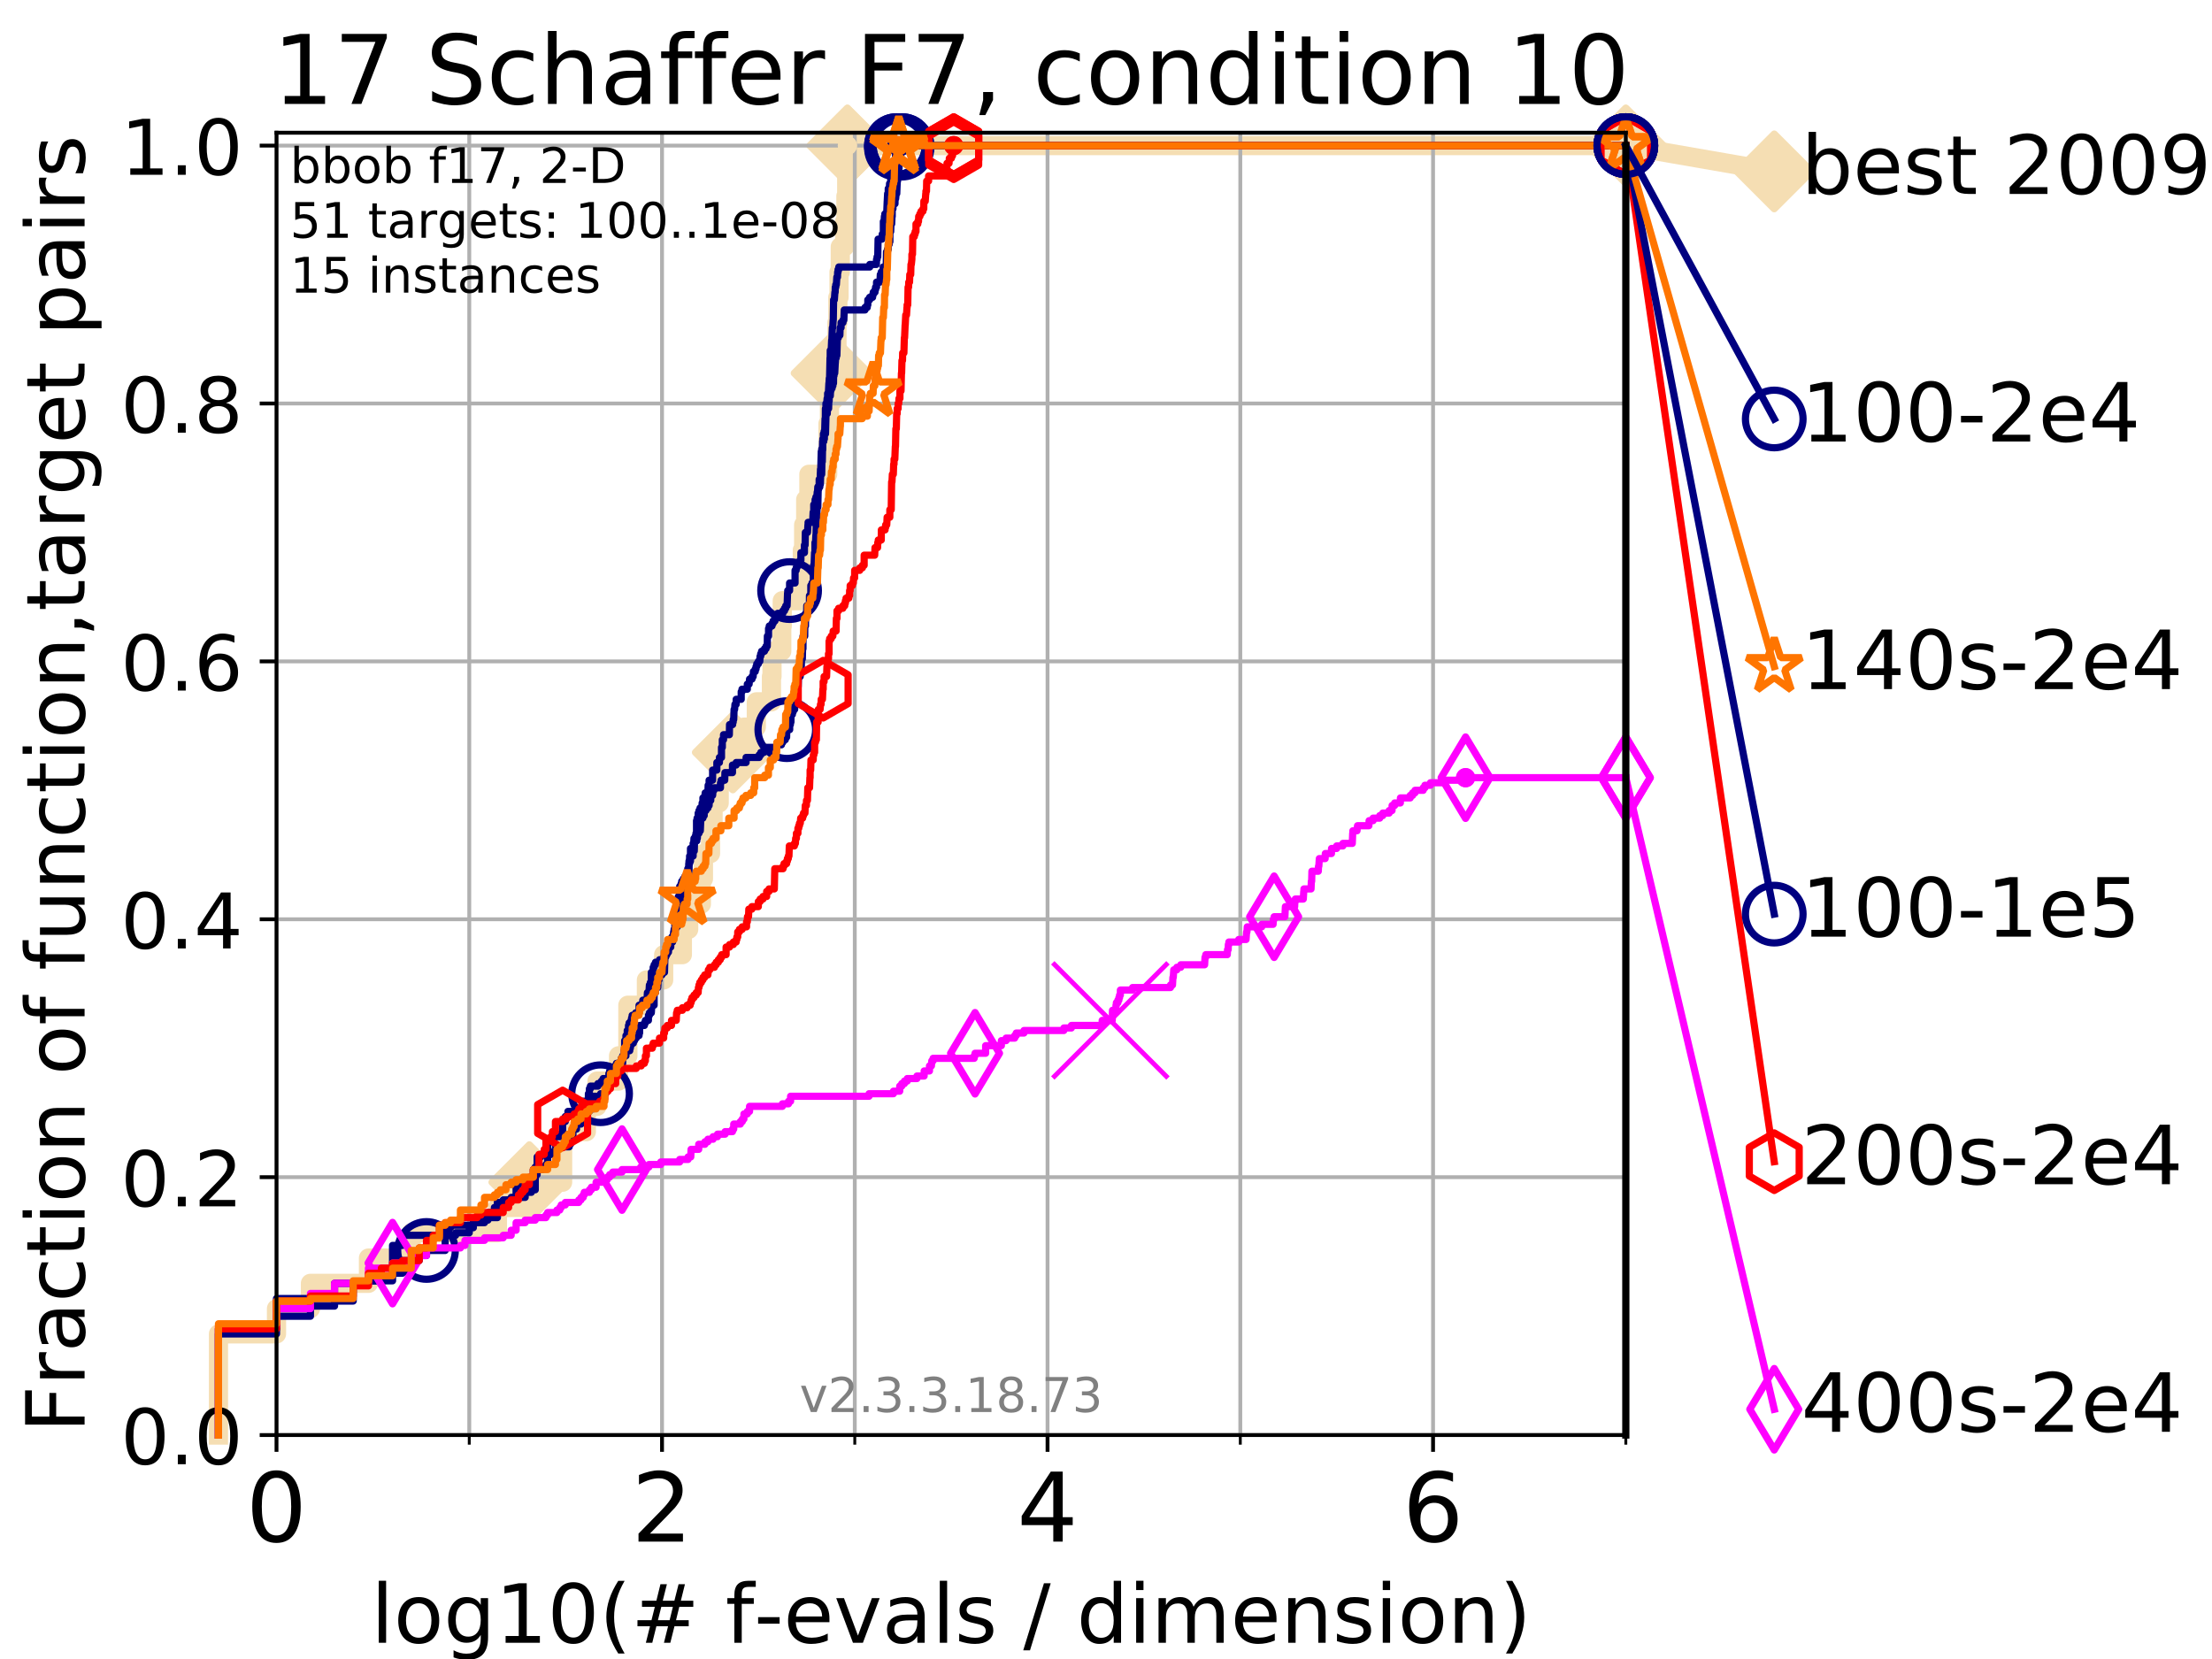 <?xml version="1.0" encoding="utf-8" standalone="no"?>
<!DOCTYPE svg PUBLIC "-//W3C//DTD SVG 1.1//EN"
  "http://www.w3.org/Graphics/SVG/1.1/DTD/svg11.dtd">
<!-- Created with matplotlib (https://matplotlib.org/) -->
<svg height="345.6pt" version="1.1" viewBox="0 0 460.8 345.6" width="460.8pt" xmlns="http://www.w3.org/2000/svg" xmlns:xlink="http://www.w3.org/1999/xlink">
 <defs>
  <style type="text/css">
*{stroke-linecap:butt;stroke-linejoin:round;}
  </style>
 </defs>
 <g id="figure_1">
  <g id="patch_1">
   <path d="M 0 345.6 
L 460.8 345.6 
L 460.8 0 
L 0 0 
z
" style="fill:#ffffff;"/>
  </g>
  <g id="axes_1">
   <g id="patch_2">
    <path d="M 57.6 298.944 
L 338.688 298.944 
L 338.688 27.648 
L 57.6 27.648 
z
" style="fill:#ffffff;"/>
   </g>
   <g id="line2d_1">
    <path d="M 45.512 298.944 
L 45.512 277.877 
L 57.6 277.877 
L 57.6 272.61 
L 64.671 272.61 
L 64.671 267.343 
L 76.759 267.343 
L 76.759 262.076 
L 85.667 262.076 
L 85.667 256.809 
L 103.623 256.809 
L 103.623 251.542 
L 110.274 251.542 
L 110.274 246.275 
L 117.203 246.275 
L 117.203 235.742 
L 122.148 235.742 
L 122.148 230.475 
L 124.369 230.475 
L 124.369 225.208 
L 128.856 225.208 
L 128.856 219.941 
L 130.796 219.941 
L 130.796 209.407 
L 134.661 209.407 
L 134.661 204.141 
L 138.256 204.141 
L 138.256 198.874 
L 142.148 198.874 
L 142.148 193.607 
L 143.464 193.607 
L 143.464 188.34 
L 146.107 188.34 
L 146.107 183.073 
L 146.538 183.073 
L 146.538 177.806 
L 148.015 177.806 
L 148.015 172.539 
L 148.545 172.539 
L 148.545 167.272 
L 149.824 167.272 
L 149.824 162.006 
L 152.662 162.006 
L 152.662 156.739 
L 155.038 156.739 
L 155.038 151.472 
L 157.557 151.472 
L 157.557 146.205 
L 160.704 146.205 
L 160.704 140.938 
L 160.821 140.938 
L 160.821 135.671 
L 162.854 135.671 
L 162.854 130.404 
L 162.958 130.404 
L 162.958 125.138 
L 167.011 125.138 
L 167.011 119.871 
L 167.142 119.871 
L 167.142 114.604 
L 167.417 114.604 
L 167.417 109.337 
L 167.845 109.337 
L 167.845 104.07 
L 168.506 104.07 
L 168.506 98.803 
L 172.422 98.803 
L 172.422 93.536 
L 172.482 93.536 
L 172.482 88.27 
L 172.792 88.27 
L 172.792 83.003 
L 173.246 83.003 
L 173.246 77.736 
L 173.911 77.736 
L 173.911 72.469 
L 174.359 72.469 
L 174.359 67.202 
L 174.542 67.202 
L 174.542 61.935 
L 174.785 61.935 
L 174.785 56.668 
L 175.046 56.668 
L 175.046 51.402 
L 175.965 51.402 
L 175.965 46.135 
L 176.219 46.135 
L 176.219 40.868 
L 176.383 40.868 
L 176.383 35.601 
L 176.527 35.601 
L 176.527 30.334 
L 338.688 30.334 
" style="fill:none;stroke:#f5deb3;stroke-linecap:square;stroke-width:4;"/>
   </g>
   <g id="line2d_2">
    <defs>
     <path d="M -0 7.778 
L 7.778 0 
L 0 -7.778 
L -7.778 -0 
z
" id="m6947385f27" style="stroke:#f5deb3;stroke-linejoin:miter;stroke-width:1.5;"/>
    </defs>
    <g>
     <use style="fill:#f5deb3;stroke:#f5deb3;stroke-linejoin:miter;stroke-width:1.5;" x="110.274" xlink:href="#m6947385f27" y="246.275"/>
     <use style="fill:#f5deb3;stroke:#f5deb3;stroke-linejoin:miter;stroke-width:1.5;" x="152.662" xlink:href="#m6947385f27" y="156.739"/>
     <use style="fill:#f5deb3;stroke:#f5deb3;stroke-linejoin:miter;stroke-width:1.5;" x="173.246" xlink:href="#m6947385f27" y="77.736"/>
     <use style="fill:#f5deb3;stroke:#f5deb3;stroke-linejoin:miter;stroke-width:1.5;" x="176.527" xlink:href="#m6947385f27" y="30.334"/>
     <use style="fill:#f5deb3;stroke:#f5deb3;stroke-linejoin:miter;stroke-width:1.5;" x="176.527" xlink:href="#m6947385f27" y="30.334"/>
     <use style="fill:#f5deb3;stroke:#f5deb3;stroke-linejoin:miter;stroke-width:1.5;" x="338.688" xlink:href="#m6947385f27" y="30.334"/>
    </g>
   </g>
   <g id="line2d_3">
    <path style="fill:none;stroke:#f5deb3;stroke-linecap:square;stroke-width:4;"/>
    <g/>
   </g>
   <g id="line2d_4">
    <path d="M 338.688 30.334 
L 369.608 35.706 
" style="fill:none;stroke:#f5deb3;stroke-linecap:square;stroke-width:4;"/>
    <g>
     <use style="fill:#f5deb3;stroke:#f5deb3;stroke-linejoin:miter;stroke-width:1.5;" x="338.688" xlink:href="#m6947385f27" y="30.334"/>
     <use style="fill:#f5deb3;stroke:#f5deb3;stroke-linejoin:miter;stroke-width:1.5;" x="369.608" xlink:href="#m6947385f27" y="35.706"/>
    </g>
   </g>
   <g id="matplotlib.axis_1">
    <g id="xtick_1">
     <g id="line2d_5">
      <path clip-path="url(#p83d4c7e9bc)" d="M 57.6 298.944 
L 57.6 27.648 
" style="fill:none;stroke:#b0b0b0;stroke-linecap:square;stroke-width:0.8;"/>
     </g>
     <g id="line2d_6">
      <defs>
       <path d="M 0 0 
L 0 3.5 
" id="m835cc8b4a8" style="stroke:#000000;stroke-width:0.8;"/>
      </defs>
      <g>
       <use style="stroke:#000000;stroke-width:0.8;" x="57.6" xlink:href="#m835cc8b4a8" y="298.944"/>
      </g>
     </g>
     <g id="text_1">
      <!-- 0 -->
      <defs>
       <path d="M 31.781 66.406 
Q 24.172 66.406 20.328 58.906 
Q 16.5 51.422 16.5 36.375 
Q 16.5 21.391 20.328 13.891 
Q 24.172 6.391 31.781 6.391 
Q 39.453 6.391 43.281 13.891 
Q 47.125 21.391 47.125 36.375 
Q 47.125 51.422 43.281 58.906 
Q 39.453 66.406 31.781 66.406 
z
M 31.781 74.219 
Q 44.047 74.219 50.516 64.516 
Q 56.984 54.828 56.984 36.375 
Q 56.984 17.969 50.516 8.266 
Q 44.047 -1.422 31.781 -1.422 
Q 19.531 -1.422 13.062 8.266 
Q 6.594 17.969 6.594 36.375 
Q 6.594 54.828 13.062 64.516 
Q 19.531 74.219 31.781 74.219 
z
" id="DejaVuSans-48"/>
      </defs>
      <g transform="translate(51.237 321.141)scale(0.2 -0.2)">
       <use xlink:href="#DejaVuSans-48"/>
      </g>
     </g>
    </g>
    <g id="xtick_2">
     <g id="line2d_7">
      <path clip-path="url(#p83d4c7e9bc)" d="M 137.911 298.944 
L 137.911 27.648 
" style="fill:none;stroke:#b0b0b0;stroke-linecap:square;stroke-width:0.8;"/>
     </g>
     <g id="line2d_8">
      <g>
       <use style="stroke:#000000;stroke-width:0.8;" x="137.911" xlink:href="#m835cc8b4a8" y="298.944"/>
      </g>
     </g>
     <g id="text_2">
      <!-- 2 -->
      <defs>
       <path d="M 19.188 8.297 
L 53.609 8.297 
L 53.609 0 
L 7.328 0 
L 7.328 8.297 
Q 12.938 14.109 22.625 23.891 
Q 32.328 33.688 34.812 36.531 
Q 39.547 41.844 41.422 45.531 
Q 43.312 49.219 43.312 52.781 
Q 43.312 58.594 39.234 62.25 
Q 35.156 65.922 28.609 65.922 
Q 23.969 65.922 18.812 64.312 
Q 13.672 62.703 7.812 59.422 
L 7.812 69.391 
Q 13.766 71.781 18.938 73 
Q 24.125 74.219 28.422 74.219 
Q 39.75 74.219 46.484 68.547 
Q 53.219 62.891 53.219 53.422 
Q 53.219 48.922 51.531 44.891 
Q 49.859 40.875 45.406 35.406 
Q 44.188 33.984 37.641 27.219 
Q 31.109 20.453 19.188 8.297 
z
" id="DejaVuSans-50"/>
      </defs>
      <g transform="translate(131.548 321.141)scale(0.2 -0.2)">
       <use xlink:href="#DejaVuSans-50"/>
      </g>
     </g>
    </g>
    <g id="xtick_3">
     <g id="line2d_9">
      <path clip-path="url(#p83d4c7e9bc)" d="M 218.222 298.944 
L 218.222 27.648 
" style="fill:none;stroke:#b0b0b0;stroke-linecap:square;stroke-width:0.8;"/>
     </g>
     <g id="line2d_10">
      <g>
       <use style="stroke:#000000;stroke-width:0.8;" x="218.222" xlink:href="#m835cc8b4a8" y="298.944"/>
      </g>
     </g>
     <g id="text_3">
      <!-- 4 -->
      <defs>
       <path d="M 37.797 64.312 
L 12.891 25.391 
L 37.797 25.391 
z
M 35.203 72.906 
L 47.609 72.906 
L 47.609 25.391 
L 58.016 25.391 
L 58.016 17.188 
L 47.609 17.188 
L 47.609 0 
L 37.797 0 
L 37.797 17.188 
L 4.891 17.188 
L 4.891 26.703 
z
" id="DejaVuSans-52"/>
      </defs>
      <g transform="translate(211.859 321.141)scale(0.2 -0.2)">
       <use xlink:href="#DejaVuSans-52"/>
      </g>
     </g>
    </g>
    <g id="xtick_4">
     <g id="line2d_11">
      <path clip-path="url(#p83d4c7e9bc)" d="M 298.533 298.944 
L 298.533 27.648 
" style="fill:none;stroke:#b0b0b0;stroke-linecap:square;stroke-width:0.8;"/>
     </g>
     <g id="line2d_12">
      <g>
       <use style="stroke:#000000;stroke-width:0.8;" x="298.533" xlink:href="#m835cc8b4a8" y="298.944"/>
      </g>
     </g>
     <g id="text_4">
      <!-- 6 -->
      <defs>
       <path d="M 33.016 40.375 
Q 26.375 40.375 22.484 35.828 
Q 18.609 31.297 18.609 23.391 
Q 18.609 15.531 22.484 10.953 
Q 26.375 6.391 33.016 6.391 
Q 39.656 6.391 43.531 10.953 
Q 47.406 15.531 47.406 23.391 
Q 47.406 31.297 43.531 35.828 
Q 39.656 40.375 33.016 40.375 
z
M 52.594 71.297 
L 52.594 62.312 
Q 48.875 64.062 45.094 64.984 
Q 41.312 65.922 37.594 65.922 
Q 27.828 65.922 22.672 59.328 
Q 17.531 52.734 16.797 39.406 
Q 19.672 43.656 24.016 45.922 
Q 28.375 48.188 33.594 48.188 
Q 44.578 48.188 50.953 41.516 
Q 57.328 34.859 57.328 23.391 
Q 57.328 12.156 50.688 5.359 
Q 44.047 -1.422 33.016 -1.422 
Q 20.359 -1.422 13.672 8.266 
Q 6.984 17.969 6.984 36.375 
Q 6.984 53.656 15.188 63.938 
Q 23.391 74.219 37.203 74.219 
Q 40.922 74.219 44.703 73.484 
Q 48.484 72.75 52.594 71.297 
z
" id="DejaVuSans-54"/>
      </defs>
      <g transform="translate(292.17 321.141)scale(0.2 -0.2)">
       <use xlink:href="#DejaVuSans-54"/>
      </g>
     </g>
    </g>
    <g id="xtick_5">
     <g id="line2d_13">
      <path clip-path="url(#p83d4c7e9bc)" d="M 97.755 298.944 
L 97.755 27.648 
" style="fill:none;stroke:#b0b0b0;stroke-linecap:square;stroke-width:0.8;"/>
     </g>
     <g id="line2d_14">
      <defs>
       <path d="M 0 0 
L 0 2 
" id="m45de5bfa30" style="stroke:#000000;stroke-width:0.6;"/>
      </defs>
      <g>
       <use style="stroke:#000000;stroke-width:0.6;" x="97.755" xlink:href="#m45de5bfa30" y="298.944"/>
      </g>
     </g>
    </g>
    <g id="xtick_6">
     <g id="line2d_15">
      <path clip-path="url(#p83d4c7e9bc)" d="M 178.066 298.944 
L 178.066 27.648 
" style="fill:none;stroke:#b0b0b0;stroke-linecap:square;stroke-width:0.8;"/>
     </g>
     <g id="line2d_16">
      <g>
       <use style="stroke:#000000;stroke-width:0.6;" x="178.066" xlink:href="#m45de5bfa30" y="298.944"/>
      </g>
     </g>
    </g>
    <g id="xtick_7">
     <g id="line2d_17">
      <path clip-path="url(#p83d4c7e9bc)" d="M 258.377 298.944 
L 258.377 27.648 
" style="fill:none;stroke:#b0b0b0;stroke-linecap:square;stroke-width:0.8;"/>
     </g>
     <g id="line2d_18">
      <g>
       <use style="stroke:#000000;stroke-width:0.6;" x="258.377" xlink:href="#m45de5bfa30" y="298.944"/>
      </g>
     </g>
    </g>
    <g id="xtick_8">
     <g id="line2d_19">
      <path clip-path="url(#p83d4c7e9bc)" d="M 338.688 298.944 
L 338.688 27.648 
" style="fill:none;stroke:#b0b0b0;stroke-linecap:square;stroke-width:0.8;"/>
     </g>
     <g id="line2d_20">
      <g>
       <use style="stroke:#000000;stroke-width:0.6;" x="338.688" xlink:href="#m45de5bfa30" y="298.944"/>
      </g>
     </g>
    </g>
    <g id="text_5">
     <!-- log10(# f-evals / dimension) -->
     <defs>
      <path d="M 9.422 75.984 
L 18.406 75.984 
L 18.406 0 
L 9.422 0 
z
" id="DejaVuSans-108"/>
      <path d="M 30.609 48.391 
Q 23.391 48.391 19.188 42.75 
Q 14.984 37.109 14.984 27.297 
Q 14.984 17.484 19.156 11.844 
Q 23.344 6.203 30.609 6.203 
Q 37.797 6.203 41.984 11.859 
Q 46.188 17.531 46.188 27.297 
Q 46.188 37.016 41.984 42.703 
Q 37.797 48.391 30.609 48.391 
z
M 30.609 56 
Q 42.328 56 49.016 48.375 
Q 55.719 40.766 55.719 27.297 
Q 55.719 13.875 49.016 6.219 
Q 42.328 -1.422 30.609 -1.422 
Q 18.844 -1.422 12.172 6.219 
Q 5.516 13.875 5.516 27.297 
Q 5.516 40.766 12.172 48.375 
Q 18.844 56 30.609 56 
z
" id="DejaVuSans-111"/>
      <path d="M 45.406 27.984 
Q 45.406 37.75 41.375 43.109 
Q 37.359 48.484 30.078 48.484 
Q 22.859 48.484 18.828 43.109 
Q 14.797 37.75 14.797 27.984 
Q 14.797 18.266 18.828 12.891 
Q 22.859 7.516 30.078 7.516 
Q 37.359 7.516 41.375 12.891 
Q 45.406 18.266 45.406 27.984 
z
M 54.391 6.781 
Q 54.391 -7.172 48.188 -13.984 
Q 42 -20.797 29.203 -20.797 
Q 24.469 -20.797 20.266 -20.094 
Q 16.062 -19.391 12.109 -17.922 
L 12.109 -9.188 
Q 16.062 -11.328 19.922 -12.344 
Q 23.781 -13.375 27.781 -13.375 
Q 36.625 -13.375 41.016 -8.766 
Q 45.406 -4.156 45.406 5.172 
L 45.406 9.625 
Q 42.625 4.781 38.281 2.391 
Q 33.938 0 27.875 0 
Q 17.828 0 11.672 7.656 
Q 5.516 15.328 5.516 27.984 
Q 5.516 40.672 11.672 48.328 
Q 17.828 56 27.875 56 
Q 33.938 56 38.281 53.609 
Q 42.625 51.219 45.406 46.391 
L 45.406 54.688 
L 54.391 54.688 
z
" id="DejaVuSans-103"/>
      <path d="M 12.406 8.297 
L 28.516 8.297 
L 28.516 63.922 
L 10.984 60.406 
L 10.984 69.391 
L 28.422 72.906 
L 38.281 72.906 
L 38.281 8.297 
L 54.391 8.297 
L 54.391 0 
L 12.406 0 
z
" id="DejaVuSans-49"/>
      <path d="M 31 75.875 
Q 24.469 64.656 21.281 53.656 
Q 18.109 42.672 18.109 31.391 
Q 18.109 20.125 21.312 9.062 
Q 24.516 -2 31 -13.188 
L 23.188 -13.188 
Q 15.875 -1.703 12.234 9.375 
Q 8.594 20.453 8.594 31.391 
Q 8.594 42.281 12.203 53.312 
Q 15.828 64.359 23.188 75.875 
z
" id="DejaVuSans-40"/>
      <path d="M 51.125 44 
L 36.922 44 
L 32.812 27.688 
L 47.125 27.688 
z
M 43.797 71.781 
L 38.719 51.516 
L 52.984 51.516 
L 58.109 71.781 
L 65.922 71.781 
L 60.891 51.516 
L 76.125 51.516 
L 76.125 44 
L 58.984 44 
L 54.984 27.688 
L 70.516 27.688 
L 70.516 20.219 
L 53.078 20.219 
L 48 0 
L 40.188 0 
L 45.219 20.219 
L 30.906 20.219 
L 25.875 0 
L 18.016 0 
L 23.094 20.219 
L 7.719 20.219 
L 7.719 27.688 
L 24.906 27.688 
L 29 44 
L 13.281 44 
L 13.281 51.516 
L 30.906 51.516 
L 35.891 71.781 
z
" id="DejaVuSans-35"/>
      <path id="DejaVuSans-32"/>
      <path d="M 37.109 75.984 
L 37.109 68.5 
L 28.516 68.5 
Q 23.688 68.5 21.797 66.547 
Q 19.922 64.594 19.922 59.516 
L 19.922 54.688 
L 34.719 54.688 
L 34.719 47.703 
L 19.922 47.703 
L 19.922 0 
L 10.891 0 
L 10.891 47.703 
L 2.297 47.703 
L 2.297 54.688 
L 10.891 54.688 
L 10.891 58.5 
Q 10.891 67.625 15.141 71.797 
Q 19.391 75.984 28.609 75.984 
z
" id="DejaVuSans-102"/>
      <path d="M 4.891 31.391 
L 31.203 31.391 
L 31.203 23.391 
L 4.891 23.391 
z
" id="DejaVuSans-45"/>
      <path d="M 56.203 29.594 
L 56.203 25.203 
L 14.891 25.203 
Q 15.484 15.922 20.484 11.062 
Q 25.484 6.203 34.422 6.203 
Q 39.594 6.203 44.453 7.469 
Q 49.312 8.734 54.109 11.281 
L 54.109 2.781 
Q 49.266 0.734 44.188 -0.344 
Q 39.109 -1.422 33.891 -1.422 
Q 20.797 -1.422 13.156 6.188 
Q 5.516 13.812 5.516 26.812 
Q 5.516 40.234 12.766 48.109 
Q 20.016 56 32.328 56 
Q 43.359 56 49.781 48.891 
Q 56.203 41.797 56.203 29.594 
z
M 47.219 32.234 
Q 47.125 39.594 43.094 43.984 
Q 39.062 48.391 32.422 48.391 
Q 24.906 48.391 20.391 44.141 
Q 15.875 39.891 15.188 32.172 
z
" id="DejaVuSans-101"/>
      <path d="M 2.984 54.688 
L 12.5 54.688 
L 29.594 8.797 
L 46.688 54.688 
L 56.203 54.688 
L 35.688 0 
L 23.484 0 
z
" id="DejaVuSans-118"/>
      <path d="M 34.281 27.484 
Q 23.391 27.484 19.188 25 
Q 14.984 22.516 14.984 16.5 
Q 14.984 11.719 18.141 8.906 
Q 21.297 6.109 26.703 6.109 
Q 34.188 6.109 38.703 11.406 
Q 43.219 16.703 43.219 25.484 
L 43.219 27.484 
z
M 52.203 31.203 
L 52.203 0 
L 43.219 0 
L 43.219 8.297 
Q 40.141 3.328 35.547 0.953 
Q 30.953 -1.422 24.312 -1.422 
Q 15.922 -1.422 10.953 3.297 
Q 6 8.016 6 15.922 
Q 6 25.141 12.172 29.828 
Q 18.359 34.516 30.609 34.516 
L 43.219 34.516 
L 43.219 35.406 
Q 43.219 41.609 39.141 45 
Q 35.062 48.391 27.688 48.391 
Q 23 48.391 18.547 47.266 
Q 14.109 46.141 10.016 43.891 
L 10.016 52.203 
Q 14.938 54.109 19.578 55.047 
Q 24.219 56 28.609 56 
Q 40.484 56 46.344 49.844 
Q 52.203 43.703 52.203 31.203 
z
" id="DejaVuSans-97"/>
      <path d="M 44.281 53.078 
L 44.281 44.578 
Q 40.484 46.531 36.375 47.5 
Q 32.281 48.484 27.875 48.484 
Q 21.188 48.484 17.844 46.438 
Q 14.5 44.391 14.5 40.281 
Q 14.5 37.156 16.891 35.375 
Q 19.281 33.594 26.516 31.984 
L 29.594 31.297 
Q 39.156 29.25 43.188 25.516 
Q 47.219 21.781 47.219 15.094 
Q 47.219 7.469 41.188 3.016 
Q 35.156 -1.422 24.609 -1.422 
Q 20.219 -1.422 15.453 -0.562 
Q 10.688 0.297 5.422 2 
L 5.422 11.281 
Q 10.406 8.688 15.234 7.391 
Q 20.062 6.109 24.812 6.109 
Q 31.156 6.109 34.562 8.281 
Q 37.984 10.453 37.984 14.406 
Q 37.984 18.062 35.516 20.016 
Q 33.062 21.969 24.703 23.781 
L 21.578 24.516 
Q 13.234 26.266 9.516 29.906 
Q 5.812 33.547 5.812 39.891 
Q 5.812 47.609 11.281 51.797 
Q 16.75 56 26.812 56 
Q 31.781 56 36.172 55.266 
Q 40.578 54.547 44.281 53.078 
z
" id="DejaVuSans-115"/>
      <path d="M 25.391 72.906 
L 33.688 72.906 
L 8.297 -9.281 
L 0 -9.281 
z
" id="DejaVuSans-47"/>
      <path d="M 45.406 46.391 
L 45.406 75.984 
L 54.391 75.984 
L 54.391 0 
L 45.406 0 
L 45.406 8.203 
Q 42.578 3.328 38.25 0.953 
Q 33.938 -1.422 27.875 -1.422 
Q 17.969 -1.422 11.734 6.484 
Q 5.516 14.406 5.516 27.297 
Q 5.516 40.188 11.734 48.094 
Q 17.969 56 27.875 56 
Q 33.938 56 38.25 53.625 
Q 42.578 51.266 45.406 46.391 
z
M 14.797 27.297 
Q 14.797 17.391 18.875 11.75 
Q 22.953 6.109 30.078 6.109 
Q 37.203 6.109 41.297 11.75 
Q 45.406 17.391 45.406 27.297 
Q 45.406 37.203 41.297 42.844 
Q 37.203 48.484 30.078 48.484 
Q 22.953 48.484 18.875 42.844 
Q 14.797 37.203 14.797 27.297 
z
" id="DejaVuSans-100"/>
      <path d="M 9.422 54.688 
L 18.406 54.688 
L 18.406 0 
L 9.422 0 
z
M 9.422 75.984 
L 18.406 75.984 
L 18.406 64.594 
L 9.422 64.594 
z
" id="DejaVuSans-105"/>
      <path d="M 52 44.188 
Q 55.375 50.25 60.062 53.125 
Q 64.75 56 71.094 56 
Q 79.641 56 84.281 50.016 
Q 88.922 44.047 88.922 33.016 
L 88.922 0 
L 79.891 0 
L 79.891 32.719 
Q 79.891 40.578 77.094 44.375 
Q 74.312 48.188 68.609 48.188 
Q 61.625 48.188 57.562 43.547 
Q 53.516 38.922 53.516 30.906 
L 53.516 0 
L 44.484 0 
L 44.484 32.719 
Q 44.484 40.625 41.703 44.406 
Q 38.922 48.188 33.109 48.188 
Q 26.219 48.188 22.156 43.531 
Q 18.109 38.875 18.109 30.906 
L 18.109 0 
L 9.078 0 
L 9.078 54.688 
L 18.109 54.688 
L 18.109 46.188 
Q 21.188 51.219 25.484 53.609 
Q 29.781 56 35.688 56 
Q 41.656 56 45.828 52.969 
Q 50 49.953 52 44.188 
z
" id="DejaVuSans-109"/>
      <path d="M 54.891 33.016 
L 54.891 0 
L 45.906 0 
L 45.906 32.719 
Q 45.906 40.484 42.875 44.328 
Q 39.844 48.188 33.797 48.188 
Q 26.516 48.188 22.312 43.547 
Q 18.109 38.922 18.109 30.906 
L 18.109 0 
L 9.078 0 
L 9.078 54.688 
L 18.109 54.688 
L 18.109 46.188 
Q 21.344 51.125 25.703 53.562 
Q 30.078 56 35.797 56 
Q 45.219 56 50.047 50.172 
Q 54.891 44.344 54.891 33.016 
z
" id="DejaVuSans-110"/>
      <path d="M 8.016 75.875 
L 15.828 75.875 
Q 23.141 64.359 26.781 53.312 
Q 30.422 42.281 30.422 31.391 
Q 30.422 20.453 26.781 9.375 
Q 23.141 -1.703 15.828 -13.188 
L 8.016 -13.188 
Q 14.5 -2 17.703 9.062 
Q 20.906 20.125 20.906 31.391 
Q 20.906 42.672 17.703 53.656 
Q 14.5 64.656 8.016 75.875 
z
" id="DejaVuSans-41"/>
     </defs>
     <g transform="translate(77.303 342.218)scale(0.17 -0.17)">
      <use xlink:href="#DejaVuSans-108"/>
      <use x="27.783" xlink:href="#DejaVuSans-111"/>
      <use x="88.965" xlink:href="#DejaVuSans-103"/>
      <use x="152.441" xlink:href="#DejaVuSans-49"/>
      <use x="216.064" xlink:href="#DejaVuSans-48"/>
      <use x="279.688" xlink:href="#DejaVuSans-40"/>
      <use x="318.701" xlink:href="#DejaVuSans-35"/>
      <use x="402.49" xlink:href="#DejaVuSans-32"/>
      <use x="434.277" xlink:href="#DejaVuSans-102"/>
      <use x="469.404" xlink:href="#DejaVuSans-45"/>
      <use x="505.488" xlink:href="#DejaVuSans-101"/>
      <use x="567.012" xlink:href="#DejaVuSans-118"/>
      <use x="626.191" xlink:href="#DejaVuSans-97"/>
      <use x="687.471" xlink:href="#DejaVuSans-108"/>
      <use x="715.254" xlink:href="#DejaVuSans-115"/>
      <use x="767.354" xlink:href="#DejaVuSans-32"/>
      <use x="799.141" xlink:href="#DejaVuSans-47"/>
      <use x="832.832" xlink:href="#DejaVuSans-32"/>
      <use x="864.619" xlink:href="#DejaVuSans-100"/>
      <use x="928.096" xlink:href="#DejaVuSans-105"/>
      <use x="955.879" xlink:href="#DejaVuSans-109"/>
      <use x="1053.291" xlink:href="#DejaVuSans-101"/>
      <use x="1114.814" xlink:href="#DejaVuSans-110"/>
      <use x="1178.193" xlink:href="#DejaVuSans-115"/>
      <use x="1230.293" xlink:href="#DejaVuSans-105"/>
      <use x="1258.076" xlink:href="#DejaVuSans-111"/>
      <use x="1319.258" xlink:href="#DejaVuSans-110"/>
      <use x="1382.637" xlink:href="#DejaVuSans-41"/>
     </g>
    </g>
   </g>
   <g id="matplotlib.axis_2">
    <g id="ytick_1">
     <g id="line2d_21">
      <path clip-path="url(#p83d4c7e9bc)" d="M 57.6 298.944 
L 338.688 298.944 
" style="fill:none;stroke:#b0b0b0;stroke-linecap:square;stroke-width:0.8;"/>
     </g>
     <g id="line2d_22">
      <defs>
       <path d="M 0 0 
L -3.5 0 
" id="m407a8c9b84" style="stroke:#000000;stroke-width:0.8;"/>
      </defs>
      <g>
       <use style="stroke:#000000;stroke-width:0.8;" x="57.6" xlink:href="#m407a8c9b84" y="298.944"/>
      </g>
     </g>
     <g id="text_6">
      <!-- 0.0 -->
      <defs>
       <path d="M 10.688 12.406 
L 21 12.406 
L 21 0 
L 10.688 0 
z
" id="DejaVuSans-46"/>
      </defs>
      <g transform="translate(25.155 305.023)scale(0.16 -0.16)">
       <use xlink:href="#DejaVuSans-48"/>
       <use x="63.623" xlink:href="#DejaVuSans-46"/>
       <use x="95.41" xlink:href="#DejaVuSans-48"/>
      </g>
     </g>
    </g>
    <g id="ytick_2">
     <g id="line2d_23">
      <path clip-path="url(#p83d4c7e9bc)" d="M 57.6 245.222 
L 338.688 245.222 
" style="fill:none;stroke:#b0b0b0;stroke-linecap:square;stroke-width:0.8;"/>
     </g>
     <g id="line2d_24">
      <g>
       <use style="stroke:#000000;stroke-width:0.8;" x="57.6" xlink:href="#m407a8c9b84" y="245.222"/>
      </g>
     </g>
     <g id="text_7">
      <!-- 0.2 -->
      <g transform="translate(25.155 251.301)scale(0.16 -0.16)">
       <use xlink:href="#DejaVuSans-48"/>
       <use x="63.623" xlink:href="#DejaVuSans-46"/>
       <use x="95.41" xlink:href="#DejaVuSans-50"/>
      </g>
     </g>
    </g>
    <g id="ytick_3">
     <g id="line2d_25">
      <path clip-path="url(#p83d4c7e9bc)" d="M 57.6 191.5 
L 338.688 191.5 
" style="fill:none;stroke:#b0b0b0;stroke-linecap:square;stroke-width:0.8;"/>
     </g>
     <g id="line2d_26">
      <g>
       <use style="stroke:#000000;stroke-width:0.8;" x="57.6" xlink:href="#m407a8c9b84" y="191.5"/>
      </g>
     </g>
     <g id="text_8">
      <!-- 0.4 -->
      <g transform="translate(25.155 197.579)scale(0.16 -0.16)">
       <use xlink:href="#DejaVuSans-48"/>
       <use x="63.623" xlink:href="#DejaVuSans-46"/>
       <use x="95.41" xlink:href="#DejaVuSans-52"/>
      </g>
     </g>
    </g>
    <g id="ytick_4">
     <g id="line2d_27">
      <path clip-path="url(#p83d4c7e9bc)" d="M 57.6 137.778 
L 338.688 137.778 
" style="fill:none;stroke:#b0b0b0;stroke-linecap:square;stroke-width:0.8;"/>
     </g>
     <g id="line2d_28">
      <g>
       <use style="stroke:#000000;stroke-width:0.8;" x="57.6" xlink:href="#m407a8c9b84" y="137.778"/>
      </g>
     </g>
     <g id="text_9">
      <!-- 0.6 -->
      <g transform="translate(25.155 143.857)scale(0.16 -0.16)">
       <use xlink:href="#DejaVuSans-48"/>
       <use x="63.623" xlink:href="#DejaVuSans-46"/>
       <use x="95.41" xlink:href="#DejaVuSans-54"/>
      </g>
     </g>
    </g>
    <g id="ytick_5">
     <g id="line2d_29">
      <path clip-path="url(#p83d4c7e9bc)" d="M 57.6 84.056 
L 338.688 84.056 
" style="fill:none;stroke:#b0b0b0;stroke-linecap:square;stroke-width:0.8;"/>
     </g>
     <g id="line2d_30">
      <g>
       <use style="stroke:#000000;stroke-width:0.8;" x="57.6" xlink:href="#m407a8c9b84" y="84.056"/>
      </g>
     </g>
     <g id="text_10">
      <!-- 0.8 -->
      <defs>
       <path d="M 31.781 34.625 
Q 24.75 34.625 20.719 30.859 
Q 16.703 27.094 16.703 20.516 
Q 16.703 13.922 20.719 10.156 
Q 24.75 6.391 31.781 6.391 
Q 38.812 6.391 42.859 10.172 
Q 46.922 13.969 46.922 20.516 
Q 46.922 27.094 42.891 30.859 
Q 38.875 34.625 31.781 34.625 
z
M 21.922 38.812 
Q 15.578 40.375 12.031 44.719 
Q 8.5 49.078 8.5 55.328 
Q 8.5 64.062 14.719 69.141 
Q 20.953 74.219 31.781 74.219 
Q 42.672 74.219 48.875 69.141 
Q 55.078 64.062 55.078 55.328 
Q 55.078 49.078 51.531 44.719 
Q 48 40.375 41.703 38.812 
Q 48.828 37.156 52.797 32.312 
Q 56.781 27.484 56.781 20.516 
Q 56.781 9.906 50.312 4.234 
Q 43.844 -1.422 31.781 -1.422 
Q 19.734 -1.422 13.25 4.234 
Q 6.781 9.906 6.781 20.516 
Q 6.781 27.484 10.781 32.312 
Q 14.797 37.156 21.922 38.812 
z
M 18.312 54.391 
Q 18.312 48.734 21.844 45.562 
Q 25.391 42.391 31.781 42.391 
Q 38.141 42.391 41.719 45.562 
Q 45.312 48.734 45.312 54.391 
Q 45.312 60.062 41.719 63.234 
Q 38.141 66.406 31.781 66.406 
Q 25.391 66.406 21.844 63.234 
Q 18.312 60.062 18.312 54.391 
z
" id="DejaVuSans-56"/>
      </defs>
      <g transform="translate(25.155 90.135)scale(0.16 -0.16)">
       <use xlink:href="#DejaVuSans-48"/>
       <use x="63.623" xlink:href="#DejaVuSans-46"/>
       <use x="95.41" xlink:href="#DejaVuSans-56"/>
      </g>
     </g>
    </g>
    <g id="ytick_6">
     <g id="line2d_31">
      <path clip-path="url(#p83d4c7e9bc)" d="M 57.6 30.334 
L 338.688 30.334 
" style="fill:none;stroke:#b0b0b0;stroke-linecap:square;stroke-width:0.8;"/>
     </g>
     <g id="line2d_32">
      <g>
       <use style="stroke:#000000;stroke-width:0.8;" x="57.6" xlink:href="#m407a8c9b84" y="30.334"/>
      </g>
     </g>
     <g id="text_11">
      <!-- 1.0 -->
      <g transform="translate(25.155 36.413)scale(0.16 -0.16)">
       <use xlink:href="#DejaVuSans-49"/>
       <use x="63.623" xlink:href="#DejaVuSans-46"/>
       <use x="95.41" xlink:href="#DejaVuSans-48"/>
      </g>
     </g>
    </g>
    <g id="text_12">
     <!-- Fraction of function,target pairs -->
     <defs>
      <path d="M 9.812 72.906 
L 51.703 72.906 
L 51.703 64.594 
L 19.672 64.594 
L 19.672 43.109 
L 48.578 43.109 
L 48.578 34.812 
L 19.672 34.812 
L 19.672 0 
L 9.812 0 
z
" id="DejaVuSans-70"/>
      <path d="M 41.109 46.297 
Q 39.594 47.172 37.812 47.578 
Q 36.031 48 33.891 48 
Q 26.266 48 22.188 43.047 
Q 18.109 38.094 18.109 28.812 
L 18.109 0 
L 9.078 0 
L 9.078 54.688 
L 18.109 54.688 
L 18.109 46.188 
Q 20.953 51.172 25.484 53.578 
Q 30.031 56 36.531 56 
Q 37.453 56 38.578 55.875 
Q 39.703 55.766 41.062 55.516 
z
" id="DejaVuSans-114"/>
      <path d="M 48.781 52.594 
L 48.781 44.188 
Q 44.969 46.297 41.141 47.344 
Q 37.312 48.391 33.406 48.391 
Q 24.656 48.391 19.812 42.844 
Q 14.984 37.312 14.984 27.297 
Q 14.984 17.281 19.812 11.734 
Q 24.656 6.203 33.406 6.203 
Q 37.312 6.203 41.141 7.25 
Q 44.969 8.297 48.781 10.406 
L 48.781 2.094 
Q 45.016 0.344 40.984 -0.531 
Q 36.969 -1.422 32.422 -1.422 
Q 20.062 -1.422 12.781 6.344 
Q 5.516 14.109 5.516 27.297 
Q 5.516 40.672 12.859 48.328 
Q 20.219 56 33.016 56 
Q 37.156 56 41.109 55.141 
Q 45.062 54.297 48.781 52.594 
z
" id="DejaVuSans-99"/>
      <path d="M 18.312 70.219 
L 18.312 54.688 
L 36.812 54.688 
L 36.812 47.703 
L 18.312 47.703 
L 18.312 18.016 
Q 18.312 11.328 20.141 9.422 
Q 21.969 7.516 27.594 7.516 
L 36.812 7.516 
L 36.812 0 
L 27.594 0 
Q 17.188 0 13.234 3.875 
Q 9.281 7.766 9.281 18.016 
L 9.281 47.703 
L 2.688 47.703 
L 2.688 54.688 
L 9.281 54.688 
L 9.281 70.219 
z
" id="DejaVuSans-116"/>
      <path d="M 8.5 21.578 
L 8.5 54.688 
L 17.484 54.688 
L 17.484 21.922 
Q 17.484 14.156 20.5 10.266 
Q 23.531 6.391 29.594 6.391 
Q 36.859 6.391 41.078 11.031 
Q 45.312 15.672 45.312 23.688 
L 45.312 54.688 
L 54.297 54.688 
L 54.297 0 
L 45.312 0 
L 45.312 8.406 
Q 42.047 3.422 37.719 1 
Q 33.406 -1.422 27.688 -1.422 
Q 18.266 -1.422 13.375 4.438 
Q 8.5 10.297 8.5 21.578 
z
M 31.109 56 
z
" id="DejaVuSans-117"/>
      <path d="M 11.719 12.406 
L 22.016 12.406 
L 22.016 4 
L 14.016 -11.625 
L 7.719 -11.625 
L 11.719 4 
z
" id="DejaVuSans-44"/>
      <path d="M 18.109 8.203 
L 18.109 -20.797 
L 9.078 -20.797 
L 9.078 54.688 
L 18.109 54.688 
L 18.109 46.391 
Q 20.953 51.266 25.266 53.625 
Q 29.594 56 35.594 56 
Q 45.562 56 51.781 48.094 
Q 58.016 40.188 58.016 27.297 
Q 58.016 14.406 51.781 6.484 
Q 45.562 -1.422 35.594 -1.422 
Q 29.594 -1.422 25.266 0.953 
Q 20.953 3.328 18.109 8.203 
z
M 48.688 27.297 
Q 48.688 37.203 44.609 42.844 
Q 40.531 48.484 33.406 48.484 
Q 26.266 48.484 22.188 42.844 
Q 18.109 37.203 18.109 27.297 
Q 18.109 17.391 22.188 11.75 
Q 26.266 6.109 33.406 6.109 
Q 40.531 6.109 44.609 11.75 
Q 48.688 17.391 48.688 27.297 
z
" id="DejaVuSans-112"/>
     </defs>
     <g transform="translate(17.62 298.435)rotate(-90)scale(0.17 -0.17)">
      <use xlink:href="#DejaVuSans-70"/>
      <use x="57.41" xlink:href="#DejaVuSans-114"/>
      <use x="98.523" xlink:href="#DejaVuSans-97"/>
      <use x="159.803" xlink:href="#DejaVuSans-99"/>
      <use x="214.783" xlink:href="#DejaVuSans-116"/>
      <use x="253.992" xlink:href="#DejaVuSans-105"/>
      <use x="281.775" xlink:href="#DejaVuSans-111"/>
      <use x="342.957" xlink:href="#DejaVuSans-110"/>
      <use x="406.336" xlink:href="#DejaVuSans-32"/>
      <use x="438.123" xlink:href="#DejaVuSans-111"/>
      <use x="499.305" xlink:href="#DejaVuSans-102"/>
      <use x="534.51" xlink:href="#DejaVuSans-32"/>
      <use x="566.297" xlink:href="#DejaVuSans-102"/>
      <use x="601.502" xlink:href="#DejaVuSans-117"/>
      <use x="664.881" xlink:href="#DejaVuSans-110"/>
      <use x="728.26" xlink:href="#DejaVuSans-99"/>
      <use x="783.24" xlink:href="#DejaVuSans-116"/>
      <use x="822.449" xlink:href="#DejaVuSans-105"/>
      <use x="850.232" xlink:href="#DejaVuSans-111"/>
      <use x="911.414" xlink:href="#DejaVuSans-110"/>
      <use x="974.793" xlink:href="#DejaVuSans-44"/>
      <use x="1006.58" xlink:href="#DejaVuSans-116"/>
      <use x="1045.789" xlink:href="#DejaVuSans-97"/>
      <use x="1107.068" xlink:href="#DejaVuSans-114"/>
      <use x="1148.166" xlink:href="#DejaVuSans-103"/>
      <use x="1211.643" xlink:href="#DejaVuSans-101"/>
      <use x="1273.166" xlink:href="#DejaVuSans-116"/>
      <use x="1312.375" xlink:href="#DejaVuSans-32"/>
      <use x="1344.162" xlink:href="#DejaVuSans-112"/>
      <use x="1407.639" xlink:href="#DejaVuSans-97"/>
      <use x="1468.918" xlink:href="#DejaVuSans-105"/>
      <use x="1496.701" xlink:href="#DejaVuSans-114"/>
      <use x="1537.814" xlink:href="#DejaVuSans-115"/>
     </g>
    </g>
   </g>
   <g id="line2d_33">
    <defs>
     <path d="M 0 1.5 
C 0.398 1.5 0.779 1.342 1.061 1.061 
C 1.342 0.779 1.5 0.398 1.5 0 
C 1.5 -0.398 1.342 -0.779 1.061 -1.061 
C 0.779 -1.342 0.398 -1.5 0 -1.5 
C -0.398 -1.5 -0.779 -1.342 -1.061 -1.061 
C -1.342 -0.779 -1.5 -0.398 -1.5 0 
C -1.5 0.398 -1.342 0.779 -1.061 1.061 
C -0.779 1.342 -0.398 1.5 0 1.5 
z
" id="mcdf736ef97" style="stroke:#f5deb3;"/>
    </defs>
    <g>
     <use style="fill:#f5deb3;stroke:#f5deb3;" x="176.527" xlink:href="#mcdf736ef97" y="30.334"/>
     <use style="fill:#f5deb3;stroke:#f5deb3;" x="176.527" xlink:href="#mcdf736ef97" y="30.334"/>
    </g>
   </g>
   <g id="line2d_34">
    <defs>
     <path d="M 0 1.5 
C 0.398 1.5 0.779 1.342 1.061 1.061 
C 1.342 0.779 1.5 0.398 1.5 0 
C 1.5 -0.398 1.342 -0.779 1.061 -1.061 
C 0.779 -1.342 0.398 -1.5 0 -1.5 
C -0.398 -1.5 -0.779 -1.342 -1.061 -1.061 
C -1.342 -0.779 -1.5 -0.398 -1.5 0 
C -1.5 0.398 -1.342 0.779 -1.061 1.061 
C -0.779 1.342 -0.398 1.5 0 1.5 
z
" id="m881865dd51" style="stroke:#000080;"/>
    </defs>
    <g>
     <use style="fill:#000080;stroke:#000080;" x="186.752" xlink:href="#m881865dd51" y="30.334"/>
     <use style="fill:#000080;stroke:#000080;" x="186.752" xlink:href="#m881865dd51" y="30.334"/>
    </g>
   </g>
   <g id="line2d_35">
    <path d="M 45.512 298.944 
L 45.512 276.823 
L 57.6 276.823 
L 57.6 270.503 
L 69.688 270.503 
L 69.688 267.343 
L 76.759 267.343 
L 76.759 266.816 
L 81.776 266.816 
L 81.776 265.236 
L 83.83 265.236 
L 83.83 262.603 
L 87.33 262.603 
L 87.33 261.549 
L 88.847 261.549 
L 88.847 260.496 
L 92.738 260.496 
L 92.738 255.756 
L 93.864 255.756 
L 93.864 255.229 
L 98.606 255.229 
L 98.606 254.702 
L 100.935 254.702 
L 100.935 254.176 
L 101.647 254.176 
L 101.647 253.649 
L 103.623 253.649 
L 103.623 250.489 
L 105.952 250.489 
L 105.952 249.962 
L 106.489 249.962 
L 106.489 249.436 
L 107.515 249.436 
L 107.515 246.802 
L 108.006 246.802 
L 108.006 246.275 
L 110.274 246.275 
L 110.274 245.749 
L 111.105 245.749 
L 111.105 243.642 
L 111.506 243.642 
L 111.506 243.115 
L 111.897 243.115 
L 111.897 241.009 
L 112.656 241.009 
L 112.656 240.482 
L 114.08 240.482 
L 114.08 237.848 
L 114.751 237.848 
L 114.751 237.322 
L 115.397 237.322 
L 115.397 236.795 
L 116.621 236.795 
L 116.621 236.268 
L 117.203 236.268 
L 117.203 233.635 
L 117.765 233.635 
L 117.765 232.582 
L 118.31 232.582 
L 118.31 231.528 
L 121.037 231.528 
L 121.037 231.001 
L 121.265 231.001 
L 121.265 229.948 
L 121.49 229.948 
L 121.49 229.421 
L 122.573 229.421 
L 122.573 227.841 
L 122.782 227.841 
L 122.782 226.788 
L 122.989 226.788 
L 122.989 226.261 
L 124.557 226.261 
L 124.557 225.735 
L 125.292 225.735 
L 125.292 225.208 
L 125.648 225.208 
L 125.648 224.681 
L 126.839 224.681 
L 126.839 223.628 
L 127.003 223.628 
L 127.003 223.101 
L 127.485 223.101 
L 127.485 222.575 
L 128.108 222.575 
L 128.108 222.048 
L 128.411 222.048 
L 128.411 221.521 
L 129.291 221.521 
L 129.291 220.994 
L 129.433 220.994 
L 129.433 220.468 
L 129.853 220.468 
L 129.853 219.941 
L 129.991 219.941 
L 129.991 218.888 
L 130.128 218.888 
L 130.128 216.781 
L 130.398 216.781 
L 130.398 215.728 
L 130.665 215.728 
L 130.665 214.674 
L 130.927 214.674 
L 130.927 213.621 
L 131.056 213.621 
L 131.056 213.094 
L 131.44 213.094 
L 131.44 212.567 
L 131.566 212.567 
L 131.566 212.041 
L 131.691 212.041 
L 131.691 211.514 
L 132.423 211.514 
L 132.423 210.987 
L 133.125 210.987 
L 133.125 209.407 
L 133.8 209.407 
L 133.91 208.354 
L 134.766 208.354 
L 134.87 206.774 
L 135.179 206.774 
L 135.281 205.194 
L 135.482 205.194 
L 135.482 204.667 
L 135.682 204.667 
L 135.682 202.56 
L 136.073 202.56 
L 136.073 201.507 
L 136.266 201.507 
L 136.266 200.98 
L 136.551 200.98 
L 136.551 200.454 
L 137.38 200.454 
L 137.38 199.927 
L 138.256 199.927 
L 138.256 199.4 
L 138.426 199.4 
L 138.426 198.874 
L 138.927 198.874 
L 139.009 197.294 
L 139.414 197.294 
L 139.494 196.24 
L 139.809 196.24 
L 139.809 195.714 
L 139.965 195.714 
L 139.965 195.187 
L 140.272 195.187 
L 140.272 194.66 
L 140.424 194.66 
L 140.424 193.607 
L 140.574 193.607 
L 140.574 192.553 
L 140.723 192.553 
L 140.723 191.5 
L 140.871 191.5 
L 140.871 189.92 
L 141.09 189.92 
L 141.09 189.393 
L 141.235 189.393 
L 141.307 186.76 
L 141.592 186.76 
L 141.592 184.653 
L 141.872 184.653 
L 141.872 184.126 
L 142.01 184.126 
L 142.01 183.6 
L 142.352 183.6 
L 142.352 183.073 
L 142.686 183.073 
L 142.686 182.546 
L 143.273 182.546 
L 143.273 182.02 
L 143.528 182.02 
L 143.528 179.386 
L 143.841 179.386 
L 143.841 178.333 
L 144.391 178.333 
L 144.391 177.28 
L 144.63 177.28 
L 144.689 175.173 
L 145.155 175.173 
L 145.155 174.646 
L 145.27 174.646 
L 145.327 173.593 
L 145.61 173.593 
L 145.61 173.066 
L 145.888 173.066 
L 145.998 170.433 
L 146.431 170.433 
L 146.431 169.906 
L 146.697 169.906 
L 146.697 168.853 
L 147.062 168.853 
L 147.062 168.326 
L 147.47 168.326 
L 147.47 167.799 
L 147.72 167.799 
L 147.77 166.746 
L 148.064 166.746 
L 148.064 165.692 
L 148.45 165.692 
L 148.545 164.639 
L 148.733 164.639 
L 148.733 164.112 
L 150.086 164.112 
L 150.086 163.059 
L 150.215 163.059 
L 150.215 162.532 
L 150.974 162.532 
L 151.015 160.952 
L 152.587 160.952 
L 152.587 159.372 
L 153.359 159.372 
L 153.359 158.846 
L 155.425 158.846 
L 155.425 157.792 
L 158.141 157.792 
L 158.141 157.265 
L 158.493 157.265 
L 158.493 156.739 
L 159.15 156.739 
L 159.15 156.212 
L 159.406 156.212 
L 159.406 155.685 
L 161.845 155.685 
L 161.845 155.159 
L 162.792 155.159 
L 162.792 154.632 
L 163.082 154.632 
L 163.082 154.105 
L 163.59 154.105 
L 163.59 153.579 
L 163.867 153.579 
L 163.907 151.999 
L 164.505 151.999 
L 164.505 150.945 
L 164.656 150.945 
L 164.656 150.419 
L 164.769 150.419 
L 164.769 148.838 
L 165.065 148.838 
L 165.065 148.312 
L 165.23 148.312 
L 165.23 147.785 
L 165.537 147.785 
L 165.644 145.678 
L 165.697 145.678 
L 165.697 145.152 
L 165.891 145.152 
L 165.908 144.098 
L 166.083 144.098 
L 166.169 143.045 
L 166.272 143.045 
L 166.341 140.938 
L 166.696 140.938 
L 166.746 138.831 
L 166.929 138.831 
L 166.962 137.251 
L 167.142 137.251 
L 167.191 135.145 
L 167.272 135.145 
L 167.288 132.511 
L 167.64 132.511 
L 167.656 130.404 
L 167.798 130.404 
L 167.814 127.771 
L 168.032 127.771 
L 168.063 126.191 
L 168.612 126.191 
L 168.627 124.084 
L 168.909 124.084 
L 168.909 121.977 
L 169.158 121.977 
L 169.158 121.451 
L 169.418 121.451 
L 169.475 117.764 
L 169.588 117.764 
L 169.687 115.131 
L 169.772 115.131 
L 169.772 113.024 
L 169.884 113.024 
L 169.967 111.444 
L 169.995 111.444 
L 170.064 107.757 
L 170.16 107.757 
L 170.215 105.65 
L 170.365 105.65 
L 170.446 101.963 
L 170.527 101.963 
L 170.634 100.91 
L 170.647 100.91 
L 170.647 99.857 
L 170.86 99.857 
L 170.925 97.75 
L 170.978 97.75 
L 171.082 94.063 
L 171.186 94.063 
L 171.186 93.536 
L 171.392 93.536 
L 171.405 91.43 
L 171.532 91.43 
L 171.532 90.376 
L 171.683 90.376 
L 171.683 89.85 
L 171.796 89.85 
L 171.871 87.216 
L 171.933 87.216 
L 171.946 85.109 
L 172.057 85.109 
L 172.057 84.056 
L 172.216 84.056 
L 172.301 83.003 
L 172.41 83.003 
L 172.41 81.949 
L 172.566 81.949 
L 172.673 79.843 
L 172.697 79.843 
L 172.756 78.789 
L 172.815 78.789 
L 172.909 74.576 
L 172.944 74.576 
L 172.956 72.996 
L 173.154 72.996 
L 173.246 70.889 
L 173.292 70.889 
L 173.395 68.255 
L 173.474 68.255 
L 173.565 66.675 
L 173.587 66.675 
L 173.655 62.462 
L 173.811 62.462 
L 173.922 60.882 
L 173.978 60.882 
L 174 59.829 
L 174.109 59.829 
L 174.109 59.302 
L 174.229 59.302 
L 174.327 57.722 
L 174.467 57.722 
L 174.499 56.668 
L 174.584 56.668 
L 174.584 56.142 
L 174.743 56.142 
L 174.743 55.615 
L 181.188 55.615 
L 181.188 55.088 
L 182.568 55.088 
L 182.601 54.035 
L 182.709 54.035 
L 182.709 53.508 
L 182.848 53.508 
L 182.921 49.821 
L 183.727 49.821 
L 183.79 48.768 
L 184.021 48.768 
L 184.021 46.135 
L 184.181 46.135 
L 184.237 45.081 
L 184.328 45.081 
L 184.328 44.555 
L 184.714 44.555 
L 184.821 41.921 
L 184.826 41.921 
L 184.909 40.341 
L 185.038 40.341 
L 185.038 39.288 
L 185.27 39.288 
L 185.311 38.234 
L 185.551 38.234 
L 185.579 36.128 
L 185.933 36.128 
L 186.038 34.548 
L 186.115 34.548 
L 186.115 33.494 
L 186.522 33.494 
L 186.565 31.914 
L 186.725 31.914 
L 186.752 30.334 
L 338.688 30.334 
L 338.688 30.334 
" style="fill:none;stroke:#000080;stroke-linecap:square;stroke-width:1.5;"/>
   </g>
   <g id="line2d_36">
    <defs>
     <path d="M 0 6 
C 1.591 6 3.117 5.368 4.243 4.243 
C 5.368 3.117 6 1.591 6 0 
C 6 -1.591 5.368 -3.117 4.243 -4.243 
C 3.117 -5.368 1.591 -6 0 -6 
C -1.591 -6 -3.117 -5.368 -4.243 -4.243 
C -5.368 -3.117 -6 -1.591 -6 0 
C -6 1.591 -5.368 3.117 -4.243 4.243 
C -3.117 5.368 -1.591 6 0 6 
z
" id="m8e4cef4624" style="stroke:#000080;stroke-width:1.5;"/>
    </defs>
    <g>
     <use style="fill-opacity:0;stroke:#000080;stroke-width:1.5;" x="88.847" xlink:href="#m8e4cef4624" y="260.496"/>
     <use style="fill-opacity:0;stroke:#000080;stroke-width:1.5;" x="163.907" xlink:href="#m8e4cef4624" y="151.999"/>
     <use style="fill-opacity:0;stroke:#000080;stroke-width:1.5;" x="186.752" xlink:href="#m8e4cef4624" y="30.861"/>
     <use style="fill-opacity:0;stroke:#000080;stroke-width:1.5;" x="186.752" xlink:href="#m8e4cef4624" y="30.334"/>
     <use style="fill-opacity:0;stroke:#000080;stroke-width:1.5;" x="186.752" xlink:href="#m8e4cef4624" y="30.334"/>
     <use style="fill-opacity:0;stroke:#000080;stroke-width:1.5;" x="338.688" xlink:href="#m8e4cef4624" y="30.334"/>
    </g>
   </g>
   <g id="line2d_37">
    <path style="fill:none;stroke:#000080;stroke-linecap:square;stroke-width:1.5;"/>
    <g/>
   </g>
   <g id="line2d_38">
    <g>
     <use style="fill:#000080;stroke:#000080;" x="187.88" xlink:href="#m881865dd51" y="30.334"/>
     <use style="fill:#000080;stroke:#000080;" x="187.88" xlink:href="#m881865dd51" y="30.334"/>
    </g>
   </g>
   <g id="line2d_39">
    <path d="M 45.512 298.944 
L 45.512 277.877 
L 57.6 277.877 
L 57.6 274.19 
L 64.671 274.19 
L 64.671 272.083 
L 69.688 272.083 
L 69.688 271.03 
L 73.579 271.03 
L 73.579 267.343 
L 76.759 267.343 
L 76.759 266.816 
L 79.447 266.816 
L 79.447 265.763 
L 81.776 265.763 
L 81.776 259.443 
L 83.83 259.443 
L 83.83 257.336 
L 94.921 257.336 
L 94.921 256.809 
L 97.755 256.809 
L 97.755 255.756 
L 98.606 255.756 
L 98.606 254.702 
L 99.418 254.702 
L 99.418 253.649 
L 100.193 253.649 
L 100.193 253.122 
L 101.647 253.122 
L 101.647 252.596 
L 102.989 252.596 
L 102.989 251.542 
L 103.623 251.542 
L 103.623 250.489 
L 104.826 250.489 
L 104.826 249.962 
L 107.009 249.962 
L 107.009 249.436 
L 109.402 249.436 
L 109.402 248.382 
L 110.694 248.382 
L 110.694 247.855 
L 111.506 247.855 
L 111.506 244.695 
L 111.897 244.695 
L 111.897 243.642 
L 113.023 243.642 
L 113.023 243.115 
L 113.735 243.115 
L 113.735 242.589 
L 114.08 242.589 
L 114.08 240.482 
L 115.077 240.482 
L 115.077 239.955 
L 115.711 239.955 
L 115.711 238.902 
L 118.577 238.902 
L 118.577 238.375 
L 118.839 238.375 
L 118.839 236.795 
L 119.352 236.795 
L 119.352 235.215 
L 120.094 235.215 
L 120.094 234.162 
L 121.037 234.162 
L 121.037 233.108 
L 121.265 233.108 
L 121.265 232.582 
L 121.712 232.582 
L 121.712 232.055 
L 122.148 232.055 
L 122.148 231.528 
L 122.782 231.528 
L 122.782 231.001 
L 123.594 231.001 
L 123.594 230.475 
L 123.791 230.475 
L 123.791 228.368 
L 125.111 228.368 
L 125.111 227.841 
L 126.168 227.841 
L 126.168 226.788 
L 126.839 226.788 
L 126.839 225.735 
L 127.003 225.735 
L 127.003 225.208 
L 127.485 225.208 
L 127.485 223.101 
L 128.26 223.101 
L 128.26 222.575 
L 129.147 222.575 
L 129.147 222.048 
L 129.433 222.048 
L 129.433 221.521 
L 129.714 221.521 
L 129.714 219.941 
L 130.398 219.941 
L 130.398 218.888 
L 131.185 218.888 
L 131.185 218.361 
L 131.313 218.361 
L 131.313 217.834 
L 131.44 217.834 
L 131.44 217.308 
L 131.938 217.308 
L 131.938 216.781 
L 132.182 216.781 
L 132.182 216.254 
L 132.542 216.254 
L 132.542 215.728 
L 133.125 215.728 
L 133.125 215.201 
L 133.239 215.201 
L 133.239 213.621 
L 134.236 213.621 
L 134.236 213.094 
L 134.45 213.094 
L 134.45 212.567 
L 135.077 212.567 
L 135.077 211.514 
L 135.281 211.514 
L 135.281 210.987 
L 135.682 210.987 
L 135.78 209.407 
L 136.266 209.407 
L 136.266 206.774 
L 136.551 206.774 
L 136.551 205.721 
L 137.016 205.721 
L 137.108 204.141 
L 137.29 204.141 
L 137.29 203.087 
L 137.911 203.087 
L 137.911 202.56 
L 138.426 202.56 
L 138.511 199.4 
L 138.678 199.4 
L 138.762 198.347 
L 139.253 198.347 
L 139.334 197.294 
L 139.731 197.294 
L 139.731 196.24 
L 140.119 196.24 
L 140.196 195.187 
L 140.348 195.187 
L 140.348 194.133 
L 140.499 194.133 
L 140.499 193.607 
L 140.723 193.607 
L 140.723 193.08 
L 141.09 193.08 
L 141.09 191.5 
L 141.235 191.5 
L 141.307 190.447 
L 141.45 190.447 
L 141.45 188.867 
L 141.872 188.867 
L 141.872 187.813 
L 142.01 187.813 
L 142.01 186.76 
L 142.486 186.76 
L 142.486 186.233 
L 142.818 186.233 
L 142.818 185.706 
L 142.95 185.706 
L 142.95 184.653 
L 143.144 184.653 
L 143.144 183.073 
L 143.273 183.073 
L 143.273 180.966 
L 143.464 180.966 
L 143.528 179.913 
L 143.654 179.913 
L 143.654 178.333 
L 143.841 178.333 
L 143.841 176.753 
L 144.391 176.753 
L 144.391 175.699 
L 144.511 175.699 
L 144.57 174.646 
L 144.865 174.646 
L 144.865 174.119 
L 144.982 174.119 
L 144.982 173.593 
L 145.098 173.593 
L 145.098 170.959 
L 145.213 170.959 
L 145.213 170.433 
L 145.441 170.433 
L 145.441 169.379 
L 145.61 169.379 
L 145.61 168.853 
L 145.833 168.853 
L 145.833 168.326 
L 146.216 168.326 
L 146.27 167.272 
L 146.431 167.272 
L 146.431 166.219 
L 146.802 166.219 
L 146.906 165.166 
L 147.47 165.166 
L 147.52 163.586 
L 147.72 163.586 
L 147.72 162.532 
L 148.45 162.532 
L 148.45 160.426 
L 149.332 160.426 
L 149.332 158.846 
L 149.868 158.846 
L 149.868 157.792 
L 150.301 157.792 
L 150.301 155.685 
L 150.472 155.685 
L 150.472 154.105 
L 150.725 154.105 
L 150.725 153.052 
L 151.936 153.052 
L 151.975 150.945 
L 152.625 150.945 
L 152.625 150.419 
L 152.737 150.419 
L 152.737 149.892 
L 152.848 149.892 
L 152.922 147.785 
L 153.032 147.785 
L 153.106 146.732 
L 153.359 146.732 
L 153.359 145.678 
L 154.406 145.678 
L 154.406 144.098 
L 154.574 144.098 
L 154.574 143.572 
L 155.679 143.572 
L 155.679 142.518 
L 156.053 142.518 
L 156.145 141.465 
L 156.658 141.465 
L 156.658 140.938 
L 156.895 140.938 
L 156.953 139.885 
L 157.33 139.885 
L 157.33 139.358 
L 157.5 139.358 
L 157.5 138.831 
L 157.642 138.831 
L 157.642 138.305 
L 157.976 138.305 
L 157.976 137.778 
L 158.277 137.778 
L 158.331 136.725 
L 158.466 136.725 
L 158.466 136.198 
L 158.653 136.198 
L 158.653 135.671 
L 159.253 135.671 
L 159.253 135.145 
L 159.583 135.145 
L 159.583 134.618 
L 159.833 134.618 
L 159.858 132.511 
L 160.103 132.511 
L 160.103 130.931 
L 160.249 130.931 
L 160.249 130.404 
L 160.821 130.404 
L 160.821 129.878 
L 161.054 129.878 
L 161.054 129.351 
L 161.443 129.351 
L 161.443 128.298 
L 161.999 128.298 
L 161.999 127.771 
L 163.082 127.771 
L 163.082 127.244 
L 163.429 127.244 
L 163.429 126.718 
L 163.689 126.718 
L 163.689 126.191 
L 163.966 126.191 
L 164.063 123.558 
L 164.102 123.558 
L 164.102 123.031 
L 164.486 123.031 
L 164.486 121.451 
L 165.626 121.451 
L 165.626 118.817 
L 165.856 118.817 
L 165.856 118.291 
L 165.996 118.291 
L 165.996 117.764 
L 166.426 117.764 
L 166.426 117.237 
L 166.646 117.237 
L 166.646 116.711 
L 166.846 116.711 
L 166.846 115.131 
L 167.577 115.131 
L 167.577 113.55 
L 167.72 113.55 
L 167.767 110.917 
L 168.217 110.917 
L 168.309 109.337 
L 168.34 109.337 
L 168.34 108.81 
L 169.288 108.81 
L 169.389 106.704 
L 169.517 106.704 
L 169.517 105.124 
L 169.8 105.124 
L 169.8 104.07 
L 169.967 104.07 
L 169.967 103.543 
L 170.147 103.543 
L 170.242 102.49 
L 170.311 102.49 
L 170.365 101.437 
L 170.78 101.437 
L 170.78 100.91 
L 170.899 100.91 
L 170.952 98.803 
L 171.173 98.803 
L 171.225 96.17 
L 171.302 96.17 
L 171.379 91.956 
L 171.608 91.956 
L 171.608 91.43 
L 171.734 91.43 
L 171.734 90.376 
L 171.97 90.376 
L 172.081 86.163 
L 172.337 86.163 
L 172.362 85.109 
L 172.614 85.109 
L 172.661 83.529 
L 172.733 83.529 
L 172.733 82.476 
L 172.968 82.476 
L 173.014 81.423 
L 173.096 81.423 
L 173.096 80.896 
L 173.338 80.896 
L 173.338 80.369 
L 173.508 80.369 
L 173.508 79.843 
L 173.632 79.843 
L 173.655 78.263 
L 173.744 78.263 
L 173.744 77.736 
L 173.889 77.736 
L 174 75.629 
L 174.011 75.629 
L 174.076 74.576 
L 174.197 74.576 
L 174.197 74.049 
L 174.338 74.049 
L 174.445 70.362 
L 174.648 70.362 
L 174.648 69.836 
L 174.963 69.836 
L 175.015 68.255 
L 175.212 68.255 
L 175.212 67.202 
L 175.608 67.202 
L 175.608 66.675 
L 175.787 66.675 
L 175.877 64.569 
L 180.198 64.569 
L 180.198 64.042 
L 180.662 64.042 
L 180.662 63.515 
L 180.782 63.515 
L 180.782 62.462 
L 181.166 62.462 
L 181.166 61.935 
L 181.775 61.935 
L 181.775 61.409 
L 181.909 61.409 
L 181.909 60.882 
L 182.276 60.882 
L 182.276 60.355 
L 182.392 60.355 
L 182.392 59.829 
L 182.601 59.829 
L 182.601 58.775 
L 183.313 58.775 
L 183.384 57.195 
L 183.575 57.195 
L 183.575 56.668 
L 183.947 56.668 
L 183.984 55.615 
L 184.606 55.615 
L 184.678 52.455 
L 184.88 52.455 
L 184.88 51.928 
L 185.05 51.928 
L 185.05 50.875 
L 185.247 50.875 
L 185.247 50.348 
L 185.38 50.348 
L 185.38 48.241 
L 185.545 48.241 
L 185.596 46.661 
L 185.748 46.661 
L 185.827 45.081 
L 185.866 45.081 
L 185.866 43.501 
L 186.021 43.501 
L 186.021 42.448 
L 186.442 42.448 
L 186.463 41.395 
L 186.581 41.395 
L 186.677 40.341 
L 186.81 40.341 
L 186.915 37.708 
L 186.983 37.708 
L 187.093 35.601 
L 187.16 35.601 
L 187.16 35.074 
L 187.284 35.074 
L 187.284 34.021 
L 187.438 34.021 
L 187.494 32.441 
L 187.665 32.441 
L 187.766 31.387 
L 187.806 31.387 
L 187.88 30.334 
L 338.688 30.334 
L 338.688 30.334 
" style="fill:none;stroke:#000080;stroke-linecap:square;stroke-width:1.5;"/>
   </g>
   <g id="line2d_40">
    <g>
     <use style="fill-opacity:0;stroke:#000080;stroke-width:1.5;" x="125.111" xlink:href="#m8e4cef4624" y="227.841"/>
     <use style="fill-opacity:0;stroke:#000080;stroke-width:1.5;" x="164.486" xlink:href="#m8e4cef4624" y="123.031"/>
     <use style="fill-opacity:0;stroke:#000080;stroke-width:1.5;" x="187.88" xlink:href="#m8e4cef4624" y="30.861"/>
     <use style="fill-opacity:0;stroke:#000080;stroke-width:1.5;" x="187.88" xlink:href="#m8e4cef4624" y="30.334"/>
     <use style="fill-opacity:0;stroke:#000080;stroke-width:1.5;" x="187.88" xlink:href="#m8e4cef4624" y="30.334"/>
     <use style="fill-opacity:0;stroke:#000080;stroke-width:1.5;" x="338.688" xlink:href="#m8e4cef4624" y="30.334"/>
    </g>
   </g>
   <g id="line2d_41">
    <path style="fill:none;stroke:#000080;stroke-linecap:square;stroke-width:1.5;"/>
    <g/>
   </g>
   <g id="line2d_42">
    <defs>
     <path d="M 0 1.5 
C 0.398 1.5 0.779 1.342 1.061 1.061 
C 1.342 0.779 1.5 0.398 1.5 0 
C 1.5 -0.398 1.342 -0.779 1.061 -1.061 
C 0.779 -1.342 0.398 -1.5 0 -1.5 
C -0.398 -1.5 -0.779 -1.342 -1.061 -1.061 
C -1.342 -0.779 -1.5 -0.398 -1.5 0 
C -1.5 0.398 -1.342 0.779 -1.061 1.061 
C -0.779 1.342 -0.398 1.5 0 1.5 
z
" id="m74db947b8a" style="stroke:#ff00ff;"/>
    </defs>
    <g>
     <use style="fill:#ff00ff;stroke:#ff00ff;" x="305.308" xlink:href="#m74db947b8a" y="162.006"/>
     <use style="fill:#ff00ff;stroke:#ff00ff;" x="305.308" xlink:href="#m74db947b8a" y="162.006"/>
    </g>
   </g>
   <g id="line2d_43">
    <path d="M 45.512 298.944 
L 45.512 276.296 
L 57.6 276.296 
L 57.6 272.61 
L 64.671 272.61 
L 64.671 269.45 
L 69.688 269.45 
L 69.688 267.343 
L 76.759 267.343 
L 76.759 264.183 
L 81.776 264.183 
L 81.776 263.129 
L 85.667 263.129 
L 85.667 261.549 
L 88.847 261.549 
L 88.847 259.969 
L 95.918 259.969 
L 95.918 259.443 
L 96.861 259.443 
L 96.861 258.389 
L 100.935 258.389 
L 100.935 257.862 
L 104.826 257.862 
L 104.826 257.336 
L 106.489 257.336 
L 106.489 256.282 
L 107.515 256.282 
L 107.515 254.702 
L 109.402 254.702 
L 109.402 254.176 
L 111.506 254.176 
L 111.506 253.649 
L 113.735 253.649 
L 113.735 253.122 
L 114.08 253.122 
L 114.08 252.596 
L 116.02 252.596 
L 116.02 252.069 
L 116.621 252.069 
L 116.621 251.542 
L 116.914 251.542 
L 116.914 251.016 
L 117.765 251.016 
L 117.765 250.489 
L 120.572 250.489 
L 120.572 249.962 
L 121.037 249.962 
L 121.037 249.436 
L 121.49 249.436 
L 121.49 248.909 
L 121.712 248.909 
L 121.712 248.382 
L 122.782 248.382 
L 122.782 247.855 
L 123.193 247.855 
L 123.193 247.329 
L 124.178 247.329 
L 124.178 246.275 
L 125.471 246.275 
L 125.471 245.749 
L 126.507 245.749 
L 126.507 245.222 
L 127.003 245.222 
L 127.003 244.695 
L 127.643 244.695 
L 127.643 244.169 
L 129.574 244.169 
L 129.574 243.642 
L 133.466 243.642 
L 133.466 243.115 
L 135.179 243.115 
L 135.179 242.589 
L 137.647 242.589 
L 137.647 242.062 
L 141.592 242.062 
L 141.592 241.535 
L 143.337 241.535 
L 143.337 241.009 
L 143.903 241.009 
L 143.965 239.428 
L 145.554 239.428 
L 145.554 238.375 
L 146.854 238.375 
L 146.854 237.848 
L 147.47 237.848 
L 147.47 237.322 
L 148.545 237.322 
L 148.545 236.795 
L 149.468 236.795 
L 149.468 236.268 
L 151.056 236.268 
L 151.056 235.742 
L 152.587 235.742 
L 152.587 235.215 
L 152.848 235.215 
L 152.848 234.162 
L 154.236 234.162 
L 154.236 233.635 
L 154.641 233.635 
L 154.641 233.108 
L 154.972 233.108 
L 154.972 232.055 
L 155.679 232.055 
L 155.679 231.528 
L 156.145 231.528 
L 156.145 230.475 
L 162.979 230.475 
L 162.979 229.948 
L 164.257 229.948 
L 164.257 229.421 
L 164.694 229.421 
L 164.694 228.368 
L 181.041 228.368 
L 181.041 227.841 
L 186.115 227.841 
L 186.115 227.315 
L 187.427 227.315 
L 187.427 226.261 
L 187.855 226.261 
L 187.855 225.735 
L 188.404 225.735 
L 188.404 225.208 
L 189.001 225.208 
L 189.001 224.681 
L 191.018 224.681 
L 191.018 224.155 
L 192.516 224.155 
L 192.523 223.101 
L 193.626 223.101 
L 193.629 222.048 
L 194.032 222.048 
L 194.108 220.994 
L 194.381 220.994 
L 194.381 220.468 
L 202.939 220.468 
L 202.939 219.941 
L 203.12 219.941 
L 203.12 219.414 
L 205.327 219.414 
L 205.327 217.834 
L 208.604 217.834 
L 208.604 216.781 
L 209.592 216.781 
L 209.592 216.254 
L 211.379 216.254 
L 211.379 215.728 
L 211.701 215.728 
L 211.701 215.201 
L 213.31 215.201 
L 213.31 214.674 
L 221.621 214.674 
L 221.621 214.148 
L 223.187 214.148 
L 223.187 213.621 
L 229.606 213.621 
L 229.606 212.567 
L 231.702 212.567 
L 231.757 210.461 
L 232.442 210.461 
L 232.482 209.407 
L 232.561 209.407 
L 232.561 208.881 
L 232.876 208.881 
L 232.876 208.354 
L 233.085 208.354 
L 233.085 207.827 
L 233.225 207.827 
L 233.225 207.301 
L 233.393 207.301 
L 233.397 206.247 
L 235.933 206.247 
L 235.933 205.721 
L 243.836 205.721 
L 243.836 205.194 
L 244.252 205.194 
L 244.339 203.614 
L 244.414 203.614 
L 244.514 202.034 
L 245.157 202.034 
L 245.157 201.507 
L 245.969 201.507 
L 245.969 200.98 
L 250.943 200.98 
L 251.029 199.4 
L 251.187 199.4 
L 251.187 198.874 
L 255.662 198.874 
L 255.72 197.82 
L 255.854 197.82 
L 255.887 196.767 
L 255.996 196.767 
L 255.996 196.24 
L 258.045 196.24 
L 258.045 195.714 
L 259.577 195.714 
L 259.685 194.133 
L 259.765 194.133 
L 259.827 193.08 
L 262.843 193.08 
L 262.843 192.553 
L 265.208 192.553 
L 265.262 191.5 
L 265.426 191.5 
L 265.426 190.973 
L 267.669 190.973 
L 267.77 188.867 
L 269.698 188.867 
L 269.738 187.813 
L 269.833 187.813 
L 269.833 187.287 
L 271.5 187.287 
L 271.594 185.706 
L 271.635 185.706 
L 271.635 185.18 
L 273.115 185.18 
L 273.175 183.6 
L 273.242 183.6 
L 273.297 181.493 
L 274.626 181.493 
L 274.67 180.44 
L 274.739 180.44 
L 274.837 178.86 
L 276.052 178.86 
L 276.088 177.806 
L 277.371 177.806 
L 277.383 176.753 
L 278.444 176.753 
L 278.444 176.226 
L 279.743 176.226 
L 279.743 175.699 
L 281.705 175.699 
L 281.791 173.593 
L 281.831 173.593 
L 281.831 173.066 
L 282.689 173.066 
L 282.797 172.013 
L 285.165 172.013 
L 285.208 170.959 
L 286.039 170.959 
L 286.039 170.433 
L 287.427 170.433 
L 287.427 169.906 
L 288.054 169.906 
L 288.054 169.379 
L 289.389 169.379 
L 289.389 168.853 
L 289.987 168.853 
L 290 167.799 
L 290.527 167.799 
L 290.527 167.272 
L 291.721 167.272 
L 291.735 166.219 
L 293.777 166.219 
L 293.777 165.692 
L 294.272 165.692 
L 294.272 165.166 
L 294.774 165.166 
L 294.774 164.639 
L 296.47 164.639 
L 296.47 164.112 
L 296.833 164.112 
L 296.833 163.586 
L 297.995 163.586 
L 297.995 163.059 
L 300.806 163.059 
L 300.806 162.532 
L 305.308 162.532 
L 305.308 162.006 
L 338.688 162.006 
L 338.688 162.006 
" style="fill:none;stroke:#ff00ff;stroke-linecap:square;stroke-width:1.5;"/>
   </g>
   <g id="line2d_44">
    <defs>
     <path d="M -0 8.485 
L 5.091 0 
L 0 -8.485 
L -5.091 -0 
z
" id="m2c108db901" style="stroke:#ff00ff;stroke-linejoin:miter;stroke-width:1.5;"/>
    </defs>
    <g>
     <use style="fill-opacity:0;stroke:#ff00ff;stroke-linejoin:miter;stroke-width:1.5;" x="81.776" xlink:href="#m2c108db901" y="263.129"/>
     <use style="fill-opacity:0;stroke:#ff00ff;stroke-linejoin:miter;stroke-width:1.5;" x="129.574" xlink:href="#m2c108db901" y="243.642"/>
     <use style="fill-opacity:0;stroke:#ff00ff;stroke-linejoin:miter;stroke-width:1.5;" x="203.12" xlink:href="#m2c108db901" y="219.414"/>
     <use style="fill-opacity:0;stroke:#ff00ff;stroke-linejoin:miter;stroke-width:1.5;" x="265.426" xlink:href="#m2c108db901" y="190.973"/>
     <use style="fill-opacity:0;stroke:#ff00ff;stroke-linejoin:miter;stroke-width:1.5;" x="305.308" xlink:href="#m2c108db901" y="162.006"/>
     <use style="fill-opacity:0;stroke:#ff00ff;stroke-linejoin:miter;stroke-width:1.5;" x="338.688" xlink:href="#m2c108db901" y="162.006"/>
    </g>
   </g>
   <g id="line2d_45">
    <path style="fill:none;stroke:#ff00ff;stroke-linecap:square;stroke-width:1.5;"/>
    <g/>
   </g>
   <g id="line2d_46">
    <path clip-path="url(#p83d4c7e9bc)" d="M 231.311 212.567 
" style="fill:none;stroke:#ff00ff;stroke-linecap:square;stroke-width:1.5;"/>
    <defs>
     <path d="M -12 12 
L 12 -12 
M -12 -12 
L 12 12 
" id="mfc06202b29" style="stroke:#ff00ff;"/>
    </defs>
    <g clip-path="url(#p83d4c7e9bc)">
     <use style="fill:#ff00ff;stroke:#ff00ff;" x="231.311" xlink:href="#mfc06202b29" y="212.567"/>
    </g>
   </g>
   <g id="line2d_47">
    <defs>
     <path d="M 0 1.5 
C 0.398 1.5 0.779 1.342 1.061 1.061 
C 1.342 0.779 1.5 0.398 1.5 0 
C 1.5 -0.398 1.342 -0.779 1.061 -1.061 
C 0.779 -1.342 0.398 -1.5 0 -1.5 
C -0.398 -1.5 -0.779 -1.342 -1.061 -1.061 
C -1.342 -0.779 -1.5 -0.398 -1.5 0 
C -1.5 0.398 -1.342 0.779 -1.061 1.061 
C -0.779 1.342 -0.398 1.5 0 1.5 
z
" id="m37a7d6eaa7" style="stroke:#ff0000;"/>
    </defs>
    <g>
     <use style="fill:#ff0000;stroke:#ff0000;" x="198.675" xlink:href="#m37a7d6eaa7" y="30.334"/>
     <use style="fill:#ff0000;stroke:#ff0000;" x="198.675" xlink:href="#m37a7d6eaa7" y="30.334"/>
    </g>
   </g>
   <g id="line2d_48">
    <path d="M 45.512 298.944 
L 45.512 276.823 
L 57.6 276.823 
L 57.6 271.03 
L 64.671 271.03 
L 64.671 269.976 
L 73.579 269.976 
L 73.579 267.87 
L 76.759 267.87 
L 76.759 265.236 
L 79.447 265.236 
L 79.447 264.183 
L 81.776 264.183 
L 81.776 263.129 
L 83.83 263.129 
L 83.83 262.603 
L 87.33 262.603 
L 87.33 259.969 
L 88.847 259.969 
L 88.847 258.389 
L 90.243 258.389 
L 90.243 257.336 
L 91.535 257.336 
L 91.535 255.229 
L 92.738 255.229 
L 92.738 254.702 
L 95.918 254.702 
L 95.918 253.649 
L 99.418 253.649 
L 99.418 253.122 
L 100.193 253.122 
L 100.193 252.596 
L 104.826 252.596 
L 104.826 251.542 
L 105.952 251.542 
L 105.952 250.489 
L 106.489 250.489 
L 106.489 249.962 
L 108.006 249.962 
L 108.006 248.909 
L 108.484 248.909 
L 108.484 248.382 
L 108.949 248.382 
L 108.949 247.855 
L 109.402 247.855 
L 109.402 246.802 
L 110.274 246.802 
L 110.274 245.222 
L 111.105 245.222 
L 111.105 243.642 
L 112.281 243.642 
L 112.281 240.482 
L 113.383 240.482 
L 113.383 239.428 
L 113.735 239.428 
L 113.735 237.322 
L 114.751 237.322 
L 114.751 236.795 
L 115.077 236.795 
L 115.077 235.742 
L 115.711 235.742 
L 115.711 233.635 
L 117.203 233.635 
L 117.203 233.108 
L 118.04 233.108 
L 118.04 232.582 
L 119.603 232.582 
L 119.603 232.055 
L 120.335 232.055 
L 120.335 231.528 
L 120.572 231.528 
L 120.572 231.001 
L 121.037 231.001 
L 121.037 230.475 
L 122.573 230.475 
L 122.573 229.948 
L 124.928 229.948 
L 124.928 229.421 
L 125.648 229.421 
L 125.648 228.895 
L 125.996 228.895 
L 125.996 227.841 
L 126.168 227.841 
L 126.168 227.315 
L 126.674 227.315 
L 126.674 226.788 
L 127.165 226.788 
L 127.165 225.735 
L 128.26 225.735 
L 128.26 224.155 
L 128.709 224.155 
L 128.709 223.101 
L 129.433 223.101 
L 129.433 222.575 
L 132.542 222.575 
L 132.542 222.048 
L 133.578 222.048 
L 133.578 221.521 
L 134.236 221.521 
L 134.236 220.994 
L 134.45 220.994 
L 134.45 219.941 
L 134.661 219.941 
L 134.661 218.361 
L 135.879 218.361 
L 135.879 217.834 
L 136.073 217.834 
L 136.073 217.308 
L 137.38 217.308 
L 137.38 216.254 
L 138.256 216.254 
L 138.256 215.201 
L 138.426 215.201 
L 138.511 214.148 
L 139.009 214.148 
L 139.009 213.621 
L 139.887 213.621 
L 139.887 212.567 
L 140.871 212.567 
L 140.944 210.987 
L 141.09 210.987 
L 141.09 210.461 
L 142.148 210.461 
L 142.148 209.934 
L 143.144 209.934 
L 143.144 209.407 
L 143.779 209.407 
L 143.779 208.881 
L 143.965 208.881 
L 143.965 208.354 
L 144.148 208.354 
L 144.148 207.827 
L 144.57 207.827 
L 144.57 207.301 
L 145.04 207.301 
L 145.04 206.774 
L 145.441 206.774 
L 145.497 205.721 
L 145.61 205.721 
L 145.61 205.194 
L 145.777 205.194 
L 145.777 204.667 
L 146.107 204.667 
L 146.107 204.141 
L 146.431 204.141 
L 146.431 203.614 
L 146.802 203.614 
L 146.802 203.087 
L 147.47 203.087 
L 147.57 202.034 
L 147.868 202.034 
L 147.868 201.507 
L 148.827 201.507 
L 148.827 200.98 
L 149.196 200.98 
L 149.196 200.454 
L 149.647 200.454 
L 149.647 199.927 
L 150.042 199.927 
L 150.042 199.4 
L 150.344 199.4 
L 150.344 198.874 
L 151.26 198.874 
L 151.26 197.294 
L 151.975 197.294 
L 151.975 196.767 
L 152.774 196.767 
L 152.774 196.24 
L 153.359 196.24 
L 153.359 195.714 
L 153.502 195.714 
L 153.502 195.187 
L 153.68 195.187 
L 153.68 194.133 
L 154.029 194.133 
L 154.029 193.607 
L 154.608 193.607 
L 154.608 193.08 
L 155.521 193.08 
L 155.521 192.027 
L 155.679 192.027 
L 155.71 190.973 
L 155.929 190.973 
L 155.991 189.393 
L 156.628 189.393 
L 156.628 188.867 
L 157.976 188.867 
L 157.976 187.813 
L 158.358 187.813 
L 158.358 187.287 
L 158.942 187.287 
L 158.942 186.76 
L 159.708 186.76 
L 159.708 185.706 
L 160.201 185.706 
L 160.201 185.18 
L 161.307 185.18 
L 161.398 180.966 
L 163.124 180.966 
L 163.124 180.44 
L 163.328 180.44 
L 163.328 179.913 
L 163.867 179.913 
L 163.867 179.386 
L 164.024 179.386 
L 164.024 178.86 
L 164.218 178.86 
L 164.218 178.333 
L 164.353 178.333 
L 164.429 176.226 
L 165.483 176.226 
L 165.483 175.699 
L 165.697 175.699 
L 165.75 174.646 
L 165.908 174.646 
L 165.908 173.593 
L 166.221 173.593 
L 166.221 172.539 
L 166.392 172.539 
L 166.392 172.013 
L 166.545 172.013 
L 166.545 171.486 
L 166.713 171.486 
L 166.796 170.433 
L 167.207 170.433 
L 167.207 169.906 
L 167.385 169.906 
L 167.385 169.379 
L 167.688 169.379 
L 167.751 167.799 
L 167.986 167.799 
L 168.001 166.746 
L 168.202 166.746 
L 168.279 164.112 
L 168.642 164.112 
L 168.716 162.006 
L 168.761 162.006 
L 168.761 160.426 
L 168.88 160.426 
L 168.938 158.319 
L 169.403 158.319 
L 169.432 157.265 
L 169.546 157.265 
L 169.546 156.739 
L 169.702 156.739 
L 169.702 154.632 
L 169.884 154.632 
L 169.884 154.105 
L 170.064 154.105 
L 170.119 150.419 
L 170.433 150.419 
L 170.473 147.785 
L 170.846 147.785 
L 170.925 146.732 
L 171.043 146.732 
L 171.069 145.678 
L 171.328 145.678 
L 171.417 143.572 
L 171.481 143.572 
L 171.481 141.992 
L 171.671 141.992 
L 171.671 140.938 
L 172.191 140.938 
L 172.265 138.831 
L 172.337 138.831 
L 172.422 137.251 
L 172.59 137.251 
L 172.59 136.198 
L 172.709 136.198 
L 172.709 133.565 
L 172.827 133.565 
L 172.827 133.038 
L 173.165 133.038 
L 173.165 132.511 
L 173.497 132.511 
L 173.565 131.458 
L 174.175 131.458 
L 174.229 128.824 
L 174.359 128.824 
L 174.359 127.244 
L 174.701 127.244 
L 174.701 126.718 
L 175.587 126.718 
L 175.587 126.191 
L 175.975 126.191 
L 175.975 125.664 
L 176.112 125.664 
L 176.112 125.138 
L 176.248 125.138 
L 176.248 124.611 
L 176.829 124.611 
L 176.829 124.084 
L 176.987 124.084 
L 176.987 123.031 
L 177.107 123.031 
L 177.107 121.977 
L 177.58 121.977 
L 177.58 121.451 
L 177.758 121.451 
L 177.812 120.397 
L 178.031 120.397 
L 178.04 118.817 
L 179.099 118.817 
L 179.099 118.291 
L 179.649 118.291 
L 179.649 117.764 
L 180.019 117.764 
L 180.019 115.657 
L 182.214 115.657 
L 182.283 114.077 
L 182.815 114.077 
L 182.848 113.024 
L 182.961 113.024 
L 182.961 112.497 
L 183.582 112.497 
L 183.601 110.39 
L 184.377 110.39 
L 184.377 109.864 
L 184.498 109.864 
L 184.498 109.337 
L 184.726 109.337 
L 184.803 107.757 
L 185.368 107.757 
L 185.368 106.177 
L 185.658 106.177 
L 185.743 100.383 
L 185.816 100.383 
L 185.894 98.803 
L 186.093 98.803 
L 186.164 96.697 
L 186.241 96.697 
L 186.252 95.643 
L 186.409 95.643 
L 186.512 93.01 
L 186.549 93.01 
L 186.624 89.323 
L 186.72 89.323 
L 186.794 86.163 
L 186.905 86.163 
L 186.905 85.109 
L 187.098 85.109 
L 187.098 84.056 
L 187.227 84.056 
L 187.274 83.003 
L 187.473 83.003 
L 187.473 81.423 
L 187.701 81.423 
L 187.786 77.736 
L 187.826 77.736 
L 187.895 75.102 
L 188.009 75.102 
L 188.039 73.522 
L 188.297 73.522 
L 188.389 70.362 
L 188.442 70.362 
L 188.553 67.729 
L 188.572 67.729 
L 188.681 65.622 
L 188.842 65.622 
L 188.94 64.042 
L 188.968 64.042 
L 188.968 63.515 
L 189.098 63.515 
L 189.168 59.829 
L 189.274 59.829 
L 189.31 58.775 
L 189.474 58.775 
L 189.524 57.195 
L 189.717 57.195 
L 189.775 55.088 
L 189.846 55.088 
L 189.957 54.035 
L 189.961 54.035 
L 189.966 52.982 
L 190.089 52.982 
L 190.15 49.295 
L 190.465 49.295 
L 190.465 48.768 
L 190.64 48.768 
L 190.64 48.241 
L 190.817 48.241 
L 190.817 46.661 
L 191.195 46.661 
L 191.195 46.135 
L 191.338 46.135 
L 191.383 45.081 
L 191.625 45.081 
L 191.625 44.555 
L 191.864 44.555 
L 191.864 44.028 
L 192.259 44.028 
L 192.259 43.501 
L 192.439 43.501 
L 192.455 41.921 
L 192.743 41.921 
L 192.851 40.341 
L 192.885 40.341 
L 192.885 39.814 
L 193.004 39.814 
L 193.044 37.708 
L 193.446 37.708 
L 193.446 36.654 
L 197.19 36.654 
L 197.278 34.021 
L 197.704 34.021 
L 197.761 32.968 
L 198.195 32.968 
L 198.195 32.441 
L 198.432 32.441 
L 198.53 31.387 
L 198.675 31.387 
L 198.675 30.334 
L 338.688 30.334 
L 338.688 30.334 
" style="fill:none;stroke:#ff0000;stroke-linecap:square;stroke-width:1.5;"/>
   </g>
   <g id="line2d_49">
    <defs>
     <path d="M 0 -6 
L -5.196 -3 
L -5.196 3 
L -0 6 
L 5.196 3 
L 5.196 -3 
z
" id="m3b82f503d8" style="stroke:#ff0000;stroke-linejoin:miter;stroke-width:1.5;"/>
    </defs>
    <g>
     <use style="fill-opacity:0;stroke:#ff0000;stroke-linejoin:miter;stroke-width:1.5;" x="117.203" xlink:href="#m3b82f503d8" y="233.108"/>
     <use style="fill-opacity:0;stroke:#ff0000;stroke-linejoin:miter;stroke-width:1.5;" x="171.481" xlink:href="#m3b82f503d8" y="143.572"/>
     <use style="fill-opacity:0;stroke:#ff0000;stroke-linejoin:miter;stroke-width:1.5;" x="198.675" xlink:href="#m3b82f503d8" y="31.387"/>
     <use style="fill-opacity:0;stroke:#ff0000;stroke-linejoin:miter;stroke-width:1.5;" x="198.675" xlink:href="#m3b82f503d8" y="30.334"/>
     <use style="fill-opacity:0;stroke:#ff0000;stroke-linejoin:miter;stroke-width:1.5;" x="198.675" xlink:href="#m3b82f503d8" y="30.334"/>
     <use style="fill-opacity:0;stroke:#ff0000;stroke-linejoin:miter;stroke-width:1.5;" x="338.688" xlink:href="#m3b82f503d8" y="30.334"/>
    </g>
   </g>
   <g id="line2d_50">
    <path style="fill:none;stroke:#ff0000;stroke-linecap:square;stroke-width:1.5;"/>
    <g/>
   </g>
   <g id="line2d_51">
    <defs>
     <path d="M 0 1.5 
C 0.398 1.5 0.779 1.342 1.061 1.061 
C 1.342 0.779 1.5 0.398 1.5 0 
C 1.5 -0.398 1.342 -0.779 1.061 -1.061 
C 0.779 -1.342 0.398 -1.5 0 -1.5 
C -0.398 -1.5 -0.779 -1.342 -1.061 -1.061 
C -1.342 -0.779 -1.5 -0.398 -1.5 0 
C -1.5 0.398 -1.342 0.779 -1.061 1.061 
C -0.779 1.342 -0.398 1.5 0 1.5 
z
" id="m2162195fc3" style="stroke:#ff7500;"/>
    </defs>
    <g>
     <use style="fill:#ff7500;stroke:#ff7500;" x="187.227" xlink:href="#m2162195fc3" y="30.334"/>
     <use style="fill:#ff7500;stroke:#ff7500;" x="187.227" xlink:href="#m2162195fc3" y="30.334"/>
    </g>
   </g>
   <g id="line2d_52">
    <path d="M 45.512 298.944 
L 45.512 275.77 
L 57.6 275.77 
L 57.6 271.03 
L 64.671 271.03 
L 64.671 270.503 
L 73.579 270.503 
L 73.579 266.816 
L 76.759 266.816 
L 76.759 265.763 
L 81.776 265.763 
L 81.776 264.183 
L 85.667 264.183 
L 85.667 260.496 
L 87.33 260.496 
L 87.33 259.969 
L 90.243 259.969 
L 90.243 257.862 
L 91.535 257.862 
L 91.535 255.229 
L 92.738 255.229 
L 92.738 254.702 
L 93.864 254.702 
L 93.864 254.176 
L 95.918 254.176 
L 95.918 252.069 
L 100.193 252.069 
L 100.193 251.016 
L 100.935 251.016 
L 100.935 249.436 
L 102.989 249.436 
L 102.989 248.909 
L 103.623 248.909 
L 103.623 248.382 
L 104.235 248.382 
L 104.235 247.855 
L 105.398 247.855 
L 105.398 246.802 
L 106.489 246.802 
L 106.489 246.275 
L 107.515 246.275 
L 107.515 245.749 
L 108.949 245.749 
L 108.949 245.222 
L 111.105 245.222 
L 111.105 243.642 
L 114.08 243.642 
L 114.08 242.589 
L 115.711 242.589 
L 115.711 241.535 
L 116.02 241.535 
L 116.02 239.428 
L 116.621 239.428 
L 116.621 238.902 
L 117.203 238.902 
L 117.203 238.375 
L 117.486 238.375 
L 117.486 237.848 
L 117.765 237.848 
L 117.765 236.795 
L 118.31 236.795 
L 118.31 236.268 
L 119.097 236.268 
L 119.097 235.215 
L 119.352 235.215 
L 119.352 234.688 
L 119.603 234.688 
L 119.603 233.635 
L 120.335 233.635 
L 120.335 233.108 
L 121.037 233.108 
L 121.037 232.055 
L 122.148 232.055 
L 122.148 231.528 
L 122.782 231.528 
L 122.782 231.001 
L 124.178 231.001 
L 124.178 230.475 
L 125.823 230.475 
L 125.823 229.421 
L 125.996 229.421 
L 125.996 226.788 
L 126.338 226.788 
L 126.338 226.261 
L 126.507 226.261 
L 126.507 225.208 
L 127.165 225.208 
L 127.165 223.628 
L 128.411 223.628 
L 128.411 222.048 
L 128.709 222.048 
L 128.709 221.521 
L 129.291 221.521 
L 129.291 220.994 
L 129.433 220.994 
L 129.433 220.468 
L 129.853 220.468 
L 129.853 219.941 
L 129.991 219.941 
L 129.991 218.361 
L 130.398 218.361 
L 130.398 217.834 
L 130.532 217.834 
L 130.532 216.781 
L 131.056 216.781 
L 131.056 216.254 
L 131.566 216.254 
L 131.566 215.201 
L 131.691 215.201 
L 131.691 214.148 
L 132.06 214.148 
L 132.06 213.094 
L 132.182 213.094 
L 132.182 212.041 
L 132.303 212.041 
L 132.303 211.514 
L 133.125 211.514 
L 133.125 210.987 
L 133.239 210.987 
L 133.239 209.934 
L 133.8 209.934 
L 133.8 209.407 
L 134.766 209.407 
L 134.766 208.354 
L 135.482 208.354 
L 135.482 207.827 
L 135.879 207.827 
L 135.879 207.301 
L 136.073 207.301 
L 136.073 206.774 
L 136.551 206.774 
L 136.551 205.721 
L 136.832 205.721 
L 136.832 204.667 
L 137.016 204.667 
L 137.016 203.614 
L 137.38 203.614 
L 137.38 202.56 
L 137.911 202.56 
L 137.998 200.98 
L 138.084 200.98 
L 138.084 200.454 
L 138.341 200.454 
L 138.341 198.347 
L 138.678 198.347 
L 138.678 197.294 
L 138.845 197.294 
L 138.845 196.767 
L 139.091 196.767 
L 139.091 195.714 
L 140.424 195.714 
L 140.499 194.66 
L 140.723 194.66 
L 140.723 193.08 
L 140.871 193.08 
L 140.871 192.553 
L 142.01 192.553 
L 142.01 192.027 
L 142.148 192.027 
L 142.148 191.5 
L 142.284 191.5 
L 142.352 188.867 
L 142.553 188.867 
L 142.553 188.34 
L 143.144 188.34 
L 143.144 187.287 
L 143.273 187.287 
L 143.273 185.18 
L 143.464 185.18 
L 143.528 184.126 
L 144.026 184.126 
L 144.026 183.6 
L 144.807 183.6 
L 144.807 183.073 
L 144.924 183.073 
L 144.924 182.02 
L 145.04 182.02 
L 145.04 181.493 
L 146.107 181.493 
L 146.107 180.966 
L 146.485 180.966 
L 146.485 180.44 
L 146.854 180.44 
L 146.854 179.913 
L 147.01 179.913 
L 147.062 177.806 
L 147.67 177.806 
L 147.72 175.699 
L 148.21 175.699 
L 148.21 175.173 
L 148.545 175.173 
L 148.545 174.646 
L 149.15 174.646 
L 149.15 173.066 
L 150.172 173.066 
L 150.172 172.013 
L 151.819 172.013 
L 151.819 170.433 
L 152.922 170.433 
L 152.922 168.853 
L 153.467 168.853 
L 153.467 168.326 
L 154.029 168.326 
L 154.029 167.799 
L 154.201 167.799 
L 154.201 167.272 
L 154.574 167.272 
L 154.574 166.746 
L 154.774 166.746 
L 154.774 166.219 
L 155.393 166.219 
L 155.393 165.692 
L 156.388 165.692 
L 156.388 165.166 
L 157.012 165.166 
L 157.012 164.112 
L 157.215 164.112 
L 157.215 162.006 
L 159.304 162.006 
L 159.304 161.479 
L 160.079 161.479 
L 160.079 159.899 
L 160.466 159.899 
L 160.466 158.319 
L 161.169 158.319 
L 161.169 157.792 
L 161.645 157.792 
L 161.645 156.739 
L 161.801 156.739 
L 161.823 154.632 
L 162.517 154.632 
L 162.602 153.052 
L 162.813 153.052 
L 162.875 151.999 
L 163.103 151.999 
L 163.103 151.472 
L 163.63 151.472 
L 163.67 148.838 
L 163.926 148.838 
L 163.926 148.312 
L 164.102 148.312 
L 164.141 146.205 
L 164.467 146.205 
L 164.467 145.678 
L 164.862 145.678 
L 164.862 145.152 
L 165.248 145.152 
L 165.339 144.098 
L 165.411 144.098 
L 165.429 143.045 
L 165.59 143.045 
L 165.59 142.518 
L 165.768 142.518 
L 165.856 139.358 
L 166.186 139.358 
L 166.186 138.831 
L 166.477 138.831 
L 166.561 136.725 
L 166.729 136.725 
L 166.729 135.671 
L 166.846 135.671 
L 166.862 133.565 
L 167.175 133.565 
L 167.175 133.038 
L 167.337 133.038 
L 167.433 130.404 
L 167.529 130.404 
L 167.577 128.824 
L 168.017 128.824 
L 168.017 128.298 
L 168.248 128.298 
L 168.248 126.191 
L 168.672 126.191 
L 168.672 125.664 
L 168.82 125.664 
L 168.835 124.611 
L 169.317 124.611 
L 169.374 123.558 
L 169.432 123.558 
L 169.532 121.451 
L 170.283 121.451 
L 170.378 118.291 
L 170.446 118.291 
L 170.527 115.657 
L 170.741 115.657 
L 170.82 114.604 
L 170.912 114.604 
L 170.978 111.444 
L 171.121 111.444 
L 171.121 110.39 
L 171.417 110.39 
L 171.417 108.81 
L 171.532 108.81 
L 171.583 107.23 
L 171.759 107.23 
L 171.859 106.177 
L 172.094 106.177 
L 172.094 105.124 
L 172.482 105.124 
L 172.482 104.07 
L 172.602 104.07 
L 172.685 101.963 
L 172.733 101.963 
L 172.827 100.91 
L 172.944 100.91 
L 172.944 99.857 
L 173.154 99.857 
L 173.2 98.277 
L 173.349 98.277 
L 173.429 97.223 
L 173.565 97.223 
L 173.565 96.17 
L 173.677 96.17 
L 173.677 95.643 
L 173.989 95.643 
L 173.989 94.59 
L 174.164 94.59 
L 174.164 93.536 
L 174.294 93.536 
L 174.294 93.01 
L 174.456 93.01 
L 174.563 91.43 
L 174.584 91.43 
L 174.584 90.376 
L 174.942 90.376 
L 175.046 88.796 
L 175.067 88.796 
L 175.088 87.216 
L 179.609 87.216 
L 179.609 86.69 
L 180.692 86.69 
L 180.707 85.636 
L 181.056 85.636 
L 181.158 82.476 
L 181.304 82.476 
L 181.304 81.949 
L 181.888 81.949 
L 181.93 80.369 
L 182.241 80.369 
L 182.324 78.789 
L 182.453 78.789 
L 182.453 77.209 
L 182.729 77.209 
L 182.729 76.682 
L 182.848 76.682 
L 182.848 76.156 
L 182.987 76.156 
L 183.033 74.049 
L 183.17 74.049 
L 183.17 73.522 
L 183.416 73.522 
L 183.518 70.889 
L 183.569 70.889 
L 183.569 70.362 
L 183.79 70.362 
L 183.884 66.149 
L 184.021 66.149 
L 184.101 64.042 
L 184.237 64.042 
L 184.267 61.409 
L 184.389 61.409 
L 184.474 59.302 
L 184.588 59.302 
L 184.678 58.248 
L 184.732 58.248 
L 184.737 56.142 
L 184.844 56.142 
L 184.939 52.455 
L 184.956 52.455 
L 185.009 50.875 
L 185.097 50.875 
L 185.155 49.295 
L 185.23 49.295 
L 185.294 46.661 
L 185.345 46.661 
L 185.408 44.555 
L 185.488 44.555 
L 185.551 42.975 
L 185.653 42.975 
L 185.754 40.868 
L 185.793 40.868 
L 185.849 39.288 
L 185.955 39.288 
L 186.066 38.234 
L 186.164 38.234 
L 186.164 37.708 
L 186.279 37.708 
L 186.361 34.021 
L 186.469 34.021 
L 186.549 32.968 
L 186.768 32.968 
L 186.768 32.441 
L 186.91 32.441 
L 187.015 31.387 
L 187.025 31.387 
L 187.025 30.861 
L 187.227 30.861 
L 187.227 30.334 
L 338.688 30.334 
L 338.688 30.334 
" style="fill:none;stroke:#ff7500;stroke-linecap:square;stroke-width:1.5;"/>
   </g>
   <g id="line2d_53">
    <defs>
     <path d="M 0 -6 
L -1.347 -1.854 
L -5.706 -1.854 
L -2.18 0.708 
L -3.527 4.854 
L -0 2.292 
L 3.527 4.854 
L 2.18 0.708 
L 5.706 -1.854 
L 1.347 -1.854 
z
" id="m29c19ae8b9" style="stroke:#ff7500;stroke-linejoin:bevel;stroke-width:1.5;"/>
    </defs>
    <g>
     <use style="fill-opacity:0;stroke:#ff7500;stroke-linejoin:bevel;stroke-width:1.5;" x="143.144" xlink:href="#m29c19ae8b9" y="187.287"/>
     <use style="fill-opacity:0;stroke:#ff7500;stroke-linejoin:bevel;stroke-width:1.5;" x="181.888" xlink:href="#m29c19ae8b9" y="81.423"/>
     <use style="fill-opacity:0;stroke:#ff7500;stroke-linejoin:bevel;stroke-width:1.5;" x="187.227" xlink:href="#m29c19ae8b9" y="30.861"/>
     <use style="fill-opacity:0;stroke:#ff7500;stroke-linejoin:bevel;stroke-width:1.5;" x="187.227" xlink:href="#m29c19ae8b9" y="30.334"/>
     <use style="fill-opacity:0;stroke:#ff7500;stroke-linejoin:bevel;stroke-width:1.5;" x="187.227" xlink:href="#m29c19ae8b9" y="30.334"/>
     <use style="fill-opacity:0;stroke:#ff7500;stroke-linejoin:bevel;stroke-width:1.5;" x="338.688" xlink:href="#m29c19ae8b9" y="30.334"/>
    </g>
   </g>
   <g id="line2d_54">
    <path style="fill:none;stroke:#ff7500;stroke-linecap:square;stroke-width:1.5;"/>
    <g/>
   </g>
   <g id="line2d_55">
    <path d="M 338.688 162.006 
L 369.608 293.572 
" style="fill:none;stroke:#ff00ff;stroke-linecap:square;stroke-width:1.5;"/>
    <g>
     <use style="fill-opacity:0;stroke:#ff00ff;stroke-linejoin:miter;stroke-width:1.5;" x="338.688" xlink:href="#m2c108db901" y="162.006"/>
     <use style="fill-opacity:0;stroke:#ff00ff;stroke-linejoin:miter;stroke-width:1.5;" x="369.608" xlink:href="#m2c108db901" y="293.572"/>
    </g>
   </g>
   <g id="line2d_56">
    <path d="M 338.688 30.334 
L 369.608 241.999 
" style="fill:none;stroke:#ff0000;stroke-linecap:square;stroke-width:1.5;"/>
    <g>
     <use style="fill-opacity:0;stroke:#ff0000;stroke-linejoin:miter;stroke-width:1.5;" x="338.688" xlink:href="#m3b82f503d8" y="30.334"/>
     <use style="fill-opacity:0;stroke:#ff0000;stroke-linejoin:miter;stroke-width:1.5;" x="369.608" xlink:href="#m3b82f503d8" y="241.999"/>
    </g>
   </g>
   <g id="line2d_57">
    <path d="M 338.688 30.334 
L 369.608 190.426 
" style="fill:none;stroke:#000080;stroke-linecap:square;stroke-width:1.5;"/>
    <g>
     <use style="fill-opacity:0;stroke:#000080;stroke-width:1.5;" x="338.688" xlink:href="#m8e4cef4624" y="30.334"/>
     <use style="fill-opacity:0;stroke:#000080;stroke-width:1.5;" x="369.608" xlink:href="#m8e4cef4624" y="190.426"/>
    </g>
   </g>
   <g id="line2d_58">
    <path d="M 338.688 30.334 
L 369.608 138.852 
" style="fill:none;stroke:#ff7500;stroke-linecap:square;stroke-width:1.5;"/>
    <g>
     <use style="fill-opacity:0;stroke:#ff7500;stroke-linejoin:bevel;stroke-width:1.5;" x="338.688" xlink:href="#m29c19ae8b9" y="30.334"/>
     <use style="fill-opacity:0;stroke:#ff7500;stroke-linejoin:bevel;stroke-width:1.5;" x="369.608" xlink:href="#m29c19ae8b9" y="138.852"/>
    </g>
   </g>
   <g id="line2d_59">
    <path d="M 338.688 30.334 
L 369.608 87.279 
" style="fill:none;stroke:#000080;stroke-linecap:square;stroke-width:1.5;"/>
    <g>
     <use style="fill-opacity:0;stroke:#000080;stroke-width:1.5;" x="338.688" xlink:href="#m8e4cef4624" y="30.334"/>
     <use style="fill-opacity:0;stroke:#000080;stroke-width:1.5;" x="369.608" xlink:href="#m8e4cef4624" y="87.279"/>
    </g>
   </g>
   <g id="line2d_60">
    <path d="M 338.688 298.944 
L 338.688 30.334 
" style="fill:none;stroke:#000000;stroke-linecap:square;stroke-width:1.5;"/>
   </g>
   <g id="patch_3">
    <path d="M 57.6 298.944 
L 57.6 27.648 
" style="fill:none;stroke:#000000;stroke-linecap:square;stroke-linejoin:miter;stroke-width:0.8;"/>
   </g>
   <g id="patch_4">
    <path d="M 338.688 298.944 
L 338.688 27.648 
" style="fill:none;stroke:#000000;stroke-linecap:square;stroke-linejoin:miter;stroke-width:0.8;"/>
   </g>
   <g id="patch_5">
    <path d="M 57.6 298.944 
L 338.688 298.944 
" style="fill:none;stroke:#000000;stroke-linecap:square;stroke-linejoin:miter;stroke-width:0.8;"/>
   </g>
   <g id="patch_6">
    <path d="M 57.6 27.648 
L 338.688 27.648 
" style="fill:none;stroke:#000000;stroke-linecap:square;stroke-linejoin:miter;stroke-width:0.8;"/>
   </g>
   <g id="text_13">
    <!-- 400s-2e4 -->
    <g transform="translate(375.229 298.263)scale(0.17 -0.17)">
     <use xlink:href="#DejaVuSans-52"/>
     <use x="63.623" xlink:href="#DejaVuSans-48"/>
     <use x="127.246" xlink:href="#DejaVuSans-48"/>
     <use x="190.869" xlink:href="#DejaVuSans-115"/>
     <use x="242.969" xlink:href="#DejaVuSans-45"/>
     <use x="279.053" xlink:href="#DejaVuSans-50"/>
     <use x="342.676" xlink:href="#DejaVuSans-101"/>
     <use x="404.199" xlink:href="#DejaVuSans-52"/>
    </g>
   </g>
   <g id="text_14">
    <!-- 200s-2e4 -->
    <g transform="translate(375.229 246.69)scale(0.17 -0.17)">
     <use xlink:href="#DejaVuSans-50"/>
     <use x="63.623" xlink:href="#DejaVuSans-48"/>
     <use x="127.246" xlink:href="#DejaVuSans-48"/>
     <use x="190.869" xlink:href="#DejaVuSans-115"/>
     <use x="242.969" xlink:href="#DejaVuSans-45"/>
     <use x="279.053" xlink:href="#DejaVuSans-50"/>
     <use x="342.676" xlink:href="#DejaVuSans-101"/>
     <use x="404.199" xlink:href="#DejaVuSans-52"/>
    </g>
   </g>
   <g id="text_15">
    <!-- 100-1e5 -->
    <defs>
     <path d="M 10.797 72.906 
L 49.516 72.906 
L 49.516 64.594 
L 19.828 64.594 
L 19.828 46.734 
Q 21.969 47.469 24.109 47.828 
Q 26.266 48.188 28.422 48.188 
Q 40.625 48.188 47.75 41.5 
Q 54.891 34.812 54.891 23.391 
Q 54.891 11.625 47.562 5.094 
Q 40.234 -1.422 26.906 -1.422 
Q 22.312 -1.422 17.547 -0.641 
Q 12.797 0.141 7.719 1.703 
L 7.719 11.625 
Q 12.109 9.234 16.797 8.062 
Q 21.484 6.891 26.703 6.891 
Q 35.156 6.891 40.078 11.328 
Q 45.016 15.766 45.016 23.391 
Q 45.016 31 40.078 35.438 
Q 35.156 39.891 26.703 39.891 
Q 22.75 39.891 18.812 39.016 
Q 14.891 38.141 10.797 36.281 
z
" id="DejaVuSans-53"/>
    </defs>
    <g transform="translate(375.229 195.117)scale(0.17 -0.17)">
     <use xlink:href="#DejaVuSans-49"/>
     <use x="63.623" xlink:href="#DejaVuSans-48"/>
     <use x="127.246" xlink:href="#DejaVuSans-48"/>
     <use x="190.869" xlink:href="#DejaVuSans-45"/>
     <use x="226.953" xlink:href="#DejaVuSans-49"/>
     <use x="290.576" xlink:href="#DejaVuSans-101"/>
     <use x="352.1" xlink:href="#DejaVuSans-53"/>
    </g>
   </g>
   <g id="text_16">
    <!-- 140s-2e4 -->
    <g transform="translate(375.229 143.543)scale(0.17 -0.17)">
     <use xlink:href="#DejaVuSans-49"/>
     <use x="63.623" xlink:href="#DejaVuSans-52"/>
     <use x="127.246" xlink:href="#DejaVuSans-48"/>
     <use x="190.869" xlink:href="#DejaVuSans-115"/>
     <use x="242.969" xlink:href="#DejaVuSans-45"/>
     <use x="279.053" xlink:href="#DejaVuSans-50"/>
     <use x="342.676" xlink:href="#DejaVuSans-101"/>
     <use x="404.199" xlink:href="#DejaVuSans-52"/>
    </g>
   </g>
   <g id="text_17">
    <!-- 100-2e4 -->
    <g transform="translate(375.229 91.97)scale(0.17 -0.17)">
     <use xlink:href="#DejaVuSans-49"/>
     <use x="63.623" xlink:href="#DejaVuSans-48"/>
     <use x="127.246" xlink:href="#DejaVuSans-48"/>
     <use x="190.869" xlink:href="#DejaVuSans-45"/>
     <use x="226.953" xlink:href="#DejaVuSans-50"/>
     <use x="290.576" xlink:href="#DejaVuSans-101"/>
     <use x="352.1" xlink:href="#DejaVuSans-52"/>
    </g>
   </g>
   <g id="text_18">
    <!-- best 2009 -->
    <defs>
     <path d="M 48.688 27.297 
Q 48.688 37.203 44.609 42.844 
Q 40.531 48.484 33.406 48.484 
Q 26.266 48.484 22.188 42.844 
Q 18.109 37.203 18.109 27.297 
Q 18.109 17.391 22.188 11.75 
Q 26.266 6.109 33.406 6.109 
Q 40.531 6.109 44.609 11.75 
Q 48.688 17.391 48.688 27.297 
z
M 18.109 46.391 
Q 20.953 51.266 25.266 53.625 
Q 29.594 56 35.594 56 
Q 45.562 56 51.781 48.094 
Q 58.016 40.188 58.016 27.297 
Q 58.016 14.406 51.781 6.484 
Q 45.562 -1.422 35.594 -1.422 
Q 29.594 -1.422 25.266 0.953 
Q 20.953 3.328 18.109 8.203 
L 18.109 0 
L 9.078 0 
L 9.078 75.984 
L 18.109 75.984 
z
" id="DejaVuSans-98"/>
     <path d="M 10.984 1.516 
L 10.984 10.5 
Q 14.703 8.734 18.5 7.812 
Q 22.312 6.891 25.984 6.891 
Q 35.75 6.891 40.891 13.453 
Q 46.047 20.016 46.781 33.406 
Q 43.953 29.203 39.594 26.953 
Q 35.25 24.703 29.984 24.703 
Q 19.047 24.703 12.672 31.312 
Q 6.297 37.938 6.297 49.422 
Q 6.297 60.641 12.938 67.422 
Q 19.578 74.219 30.609 74.219 
Q 43.266 74.219 49.922 64.516 
Q 56.594 54.828 56.594 36.375 
Q 56.594 19.141 48.406 8.859 
Q 40.234 -1.422 26.422 -1.422 
Q 22.703 -1.422 18.891 -0.688 
Q 15.094 0.047 10.984 1.516 
z
M 30.609 32.422 
Q 37.25 32.422 41.125 36.953 
Q 45.016 41.5 45.016 49.422 
Q 45.016 57.281 41.125 61.844 
Q 37.25 66.406 30.609 66.406 
Q 23.969 66.406 20.094 61.844 
Q 16.219 57.281 16.219 49.422 
Q 16.219 41.5 20.094 36.953 
Q 23.969 32.422 30.609 32.422 
z
" id="DejaVuSans-57"/>
    </defs>
    <g transform="translate(375.229 40.397)scale(0.17 -0.17)">
     <use xlink:href="#DejaVuSans-98"/>
     <use x="63.477" xlink:href="#DejaVuSans-101"/>
     <use x="125" xlink:href="#DejaVuSans-115"/>
     <use x="177.1" xlink:href="#DejaVuSans-116"/>
     <use x="216.309" xlink:href="#DejaVuSans-32"/>
     <use x="248.096" xlink:href="#DejaVuSans-50"/>
     <use x="311.719" xlink:href="#DejaVuSans-48"/>
     <use x="375.342" xlink:href="#DejaVuSans-48"/>
     <use x="438.965" xlink:href="#DejaVuSans-57"/>
    </g>
   </g>
   <g id="text_19">
    <!-- bbob f17, 2-D -->
    <defs>
     <path d="M 8.203 72.906 
L 55.078 72.906 
L 55.078 68.703 
L 28.609 0 
L 18.312 0 
L 43.219 64.594 
L 8.203 64.594 
z
" id="DejaVuSans-55"/>
     <path d="M 19.672 64.797 
L 19.672 8.109 
L 31.594 8.109 
Q 46.688 8.109 53.688 14.938 
Q 60.688 21.781 60.688 36.531 
Q 60.688 51.172 53.688 57.984 
Q 46.688 64.797 31.594 64.797 
z
M 9.812 72.906 
L 30.078 72.906 
Q 51.266 72.906 61.172 64.094 
Q 71.094 55.281 71.094 36.531 
Q 71.094 17.672 61.125 8.828 
Q 51.172 0 30.078 0 
L 9.812 0 
z
" id="DejaVuSans-68"/>
    </defs>
    <g transform="translate(60.411 38.111)scale(0.102 -0.102)">
     <use xlink:href="#DejaVuSans-98"/>
     <use x="63.477" xlink:href="#DejaVuSans-98"/>
     <use x="126.953" xlink:href="#DejaVuSans-111"/>
     <use x="188.135" xlink:href="#DejaVuSans-98"/>
     <use x="251.611" xlink:href="#DejaVuSans-32"/>
     <use x="283.398" xlink:href="#DejaVuSans-102"/>
     <use x="318.604" xlink:href="#DejaVuSans-49"/>
     <use x="382.227" xlink:href="#DejaVuSans-55"/>
     <use x="445.85" xlink:href="#DejaVuSans-44"/>
     <use x="477.637" xlink:href="#DejaVuSans-32"/>
     <use x="509.424" xlink:href="#DejaVuSans-50"/>
     <use x="573.047" xlink:href="#DejaVuSans-45"/>
     <use x="609.131" xlink:href="#DejaVuSans-68"/>
    </g>
    <!-- 51 targets: 100..1e-08 -->
    <defs>
     <path d="M 11.719 12.406 
L 22.016 12.406 
L 22.016 0 
L 11.719 0 
z
M 11.719 51.703 
L 22.016 51.703 
L 22.016 39.312 
L 11.719 39.312 
z
" id="DejaVuSans-58"/>
    </defs>
    <g transform="translate(60.411 49.533)scale(0.102 -0.102)">
     <use xlink:href="#DejaVuSans-53"/>
     <use x="63.623" xlink:href="#DejaVuSans-49"/>
     <use x="127.246" xlink:href="#DejaVuSans-32"/>
     <use x="159.033" xlink:href="#DejaVuSans-116"/>
     <use x="198.242" xlink:href="#DejaVuSans-97"/>
     <use x="259.521" xlink:href="#DejaVuSans-114"/>
     <use x="300.619" xlink:href="#DejaVuSans-103"/>
     <use x="364.096" xlink:href="#DejaVuSans-101"/>
     <use x="425.619" xlink:href="#DejaVuSans-116"/>
     <use x="464.828" xlink:href="#DejaVuSans-115"/>
     <use x="516.928" xlink:href="#DejaVuSans-58"/>
     <use x="550.619" xlink:href="#DejaVuSans-32"/>
     <use x="582.406" xlink:href="#DejaVuSans-49"/>
     <use x="646.029" xlink:href="#DejaVuSans-48"/>
     <use x="709.652" xlink:href="#DejaVuSans-48"/>
     <use x="773.275" xlink:href="#DejaVuSans-46"/>
     <use x="805.062" xlink:href="#DejaVuSans-46"/>
     <use x="836.85" xlink:href="#DejaVuSans-49"/>
     <use x="900.473" xlink:href="#DejaVuSans-101"/>
     <use x="961.996" xlink:href="#DejaVuSans-45"/>
     <use x="998.08" xlink:href="#DejaVuSans-48"/>
     <use x="1061.703" xlink:href="#DejaVuSans-56"/>
    </g>
    <!-- 15 instances -->
    <g transform="translate(60.411 60.955)scale(0.102 -0.102)">
     <use xlink:href="#DejaVuSans-49"/>
     <use x="63.623" xlink:href="#DejaVuSans-53"/>
     <use x="127.246" xlink:href="#DejaVuSans-32"/>
     <use x="159.033" xlink:href="#DejaVuSans-105"/>
     <use x="186.816" xlink:href="#DejaVuSans-110"/>
     <use x="250.195" xlink:href="#DejaVuSans-115"/>
     <use x="302.295" xlink:href="#DejaVuSans-116"/>
     <use x="341.504" xlink:href="#DejaVuSans-97"/>
     <use x="402.783" xlink:href="#DejaVuSans-110"/>
     <use x="466.162" xlink:href="#DejaVuSans-99"/>
     <use x="521.143" xlink:href="#DejaVuSans-101"/>
     <use x="582.666" xlink:href="#DejaVuSans-115"/>
    </g>
   </g>
   <g id="text_20">
    <!-- v2.3.3.18.73 -->
    <defs>
     <path d="M 40.578 39.312 
Q 47.656 37.797 51.625 33 
Q 55.609 28.219 55.609 21.188 
Q 55.609 10.406 48.188 4.484 
Q 40.766 -1.422 27.094 -1.422 
Q 22.516 -1.422 17.656 -0.516 
Q 12.797 0.391 7.625 2.203 
L 7.625 11.719 
Q 11.719 9.328 16.594 8.109 
Q 21.484 6.891 26.812 6.891 
Q 36.078 6.891 40.938 10.547 
Q 45.797 14.203 45.797 21.188 
Q 45.797 27.641 41.281 31.266 
Q 36.766 34.906 28.719 34.906 
L 20.219 34.906 
L 20.219 43.016 
L 29.109 43.016 
Q 36.375 43.016 40.234 45.922 
Q 44.094 48.828 44.094 54.297 
Q 44.094 59.906 40.109 62.906 
Q 36.141 65.922 28.719 65.922 
Q 24.656 65.922 20.016 65.031 
Q 15.375 64.156 9.812 62.312 
L 9.812 71.094 
Q 15.438 72.656 20.344 73.438 
Q 25.25 74.219 29.594 74.219 
Q 40.828 74.219 47.359 69.109 
Q 53.906 64.016 53.906 55.328 
Q 53.906 49.266 50.438 45.094 
Q 46.969 40.922 40.578 39.312 
z
" id="DejaVuSans-51"/>
    </defs>
    <g style="fill:#808080;" transform="translate(166.56 294.151)scale(0.1 -0.1)">
     <use xlink:href="#DejaVuSans-118"/>
     <use x="59.18" xlink:href="#DejaVuSans-50"/>
     <use x="122.803" xlink:href="#DejaVuSans-46"/>
     <use x="154.59" xlink:href="#DejaVuSans-51"/>
     <use x="218.213" xlink:href="#DejaVuSans-46"/>
     <use x="250" xlink:href="#DejaVuSans-51"/>
     <use x="313.623" xlink:href="#DejaVuSans-46"/>
     <use x="345.41" xlink:href="#DejaVuSans-49"/>
     <use x="409.033" xlink:href="#DejaVuSans-56"/>
     <use x="472.656" xlink:href="#DejaVuSans-46"/>
     <use x="504.443" xlink:href="#DejaVuSans-55"/>
     <use x="568.066" xlink:href="#DejaVuSans-51"/>
    </g>
   </g>
   <g id="text_21">
    <!-- 17 Schaffer F7, condition 10 -->
    <defs>
     <path d="M 53.516 70.516 
L 53.516 60.891 
Q 47.906 63.578 42.922 64.891 
Q 37.938 66.219 33.297 66.219 
Q 25.25 66.219 20.875 63.094 
Q 16.5 59.969 16.5 54.203 
Q 16.5 49.359 19.406 46.891 
Q 22.312 44.438 30.422 42.922 
L 36.375 41.703 
Q 47.406 39.594 52.656 34.297 
Q 57.906 29 57.906 20.125 
Q 57.906 9.516 50.797 4.047 
Q 43.703 -1.422 29.984 -1.422 
Q 24.812 -1.422 18.969 -0.25 
Q 13.141 0.922 6.891 3.219 
L 6.891 13.375 
Q 12.891 10.016 18.656 8.297 
Q 24.422 6.594 29.984 6.594 
Q 38.422 6.594 43.016 9.906 
Q 47.609 13.234 47.609 19.391 
Q 47.609 24.75 44.312 27.781 
Q 41.016 30.812 33.5 32.328 
L 27.484 33.5 
Q 16.453 35.688 11.516 40.375 
Q 6.594 45.062 6.594 53.422 
Q 6.594 63.094 13.406 68.656 
Q 20.219 74.219 32.172 74.219 
Q 37.312 74.219 42.625 73.281 
Q 47.953 72.359 53.516 70.516 
z
" id="DejaVuSans-83"/>
     <path d="M 54.891 33.016 
L 54.891 0 
L 45.906 0 
L 45.906 32.719 
Q 45.906 40.484 42.875 44.328 
Q 39.844 48.188 33.797 48.188 
Q 26.516 48.188 22.312 43.547 
Q 18.109 38.922 18.109 30.906 
L 18.109 0 
L 9.078 0 
L 9.078 75.984 
L 18.109 75.984 
L 18.109 46.188 
Q 21.344 51.125 25.703 53.562 
Q 30.078 56 35.797 56 
Q 45.219 56 50.047 50.172 
Q 54.891 44.344 54.891 33.016 
z
" id="DejaVuSans-104"/>
    </defs>
    <g transform="translate(56.836 21.648)scale(0.2 -0.2)">
     <use xlink:href="#DejaVuSans-49"/>
     <use x="63.623" xlink:href="#DejaVuSans-55"/>
     <use x="127.246" xlink:href="#DejaVuSans-32"/>
     <use x="159.033" xlink:href="#DejaVuSans-83"/>
     <use x="222.51" xlink:href="#DejaVuSans-99"/>
     <use x="277.49" xlink:href="#DejaVuSans-104"/>
     <use x="340.869" xlink:href="#DejaVuSans-97"/>
     <use x="402.148" xlink:href="#DejaVuSans-102"/>
     <use x="437.354" xlink:href="#DejaVuSans-102"/>
     <use x="472.559" xlink:href="#DejaVuSans-101"/>
     <use x="534.082" xlink:href="#DejaVuSans-114"/>
     <use x="575.195" xlink:href="#DejaVuSans-32"/>
     <use x="606.982" xlink:href="#DejaVuSans-70"/>
     <use x="664.502" xlink:href="#DejaVuSans-55"/>
     <use x="728.125" xlink:href="#DejaVuSans-44"/>
     <use x="759.912" xlink:href="#DejaVuSans-32"/>
     <use x="791.699" xlink:href="#DejaVuSans-99"/>
     <use x="846.68" xlink:href="#DejaVuSans-111"/>
     <use x="907.861" xlink:href="#DejaVuSans-110"/>
     <use x="971.24" xlink:href="#DejaVuSans-100"/>
     <use x="1034.717" xlink:href="#DejaVuSans-105"/>
     <use x="1062.5" xlink:href="#DejaVuSans-116"/>
     <use x="1101.709" xlink:href="#DejaVuSans-105"/>
     <use x="1129.492" xlink:href="#DejaVuSans-111"/>
     <use x="1190.674" xlink:href="#DejaVuSans-110"/>
     <use x="1254.053" xlink:href="#DejaVuSans-32"/>
     <use x="1285.84" xlink:href="#DejaVuSans-49"/>
     <use x="1349.463" xlink:href="#DejaVuSans-48"/>
    </g>
   </g>
  </g>
 </g>
 <defs>
  <clipPath id="p83d4c7e9bc">
   <rect height="271.296" width="281.088" x="57.6" y="27.648"/>
  </clipPath>
 </defs>
</svg>
